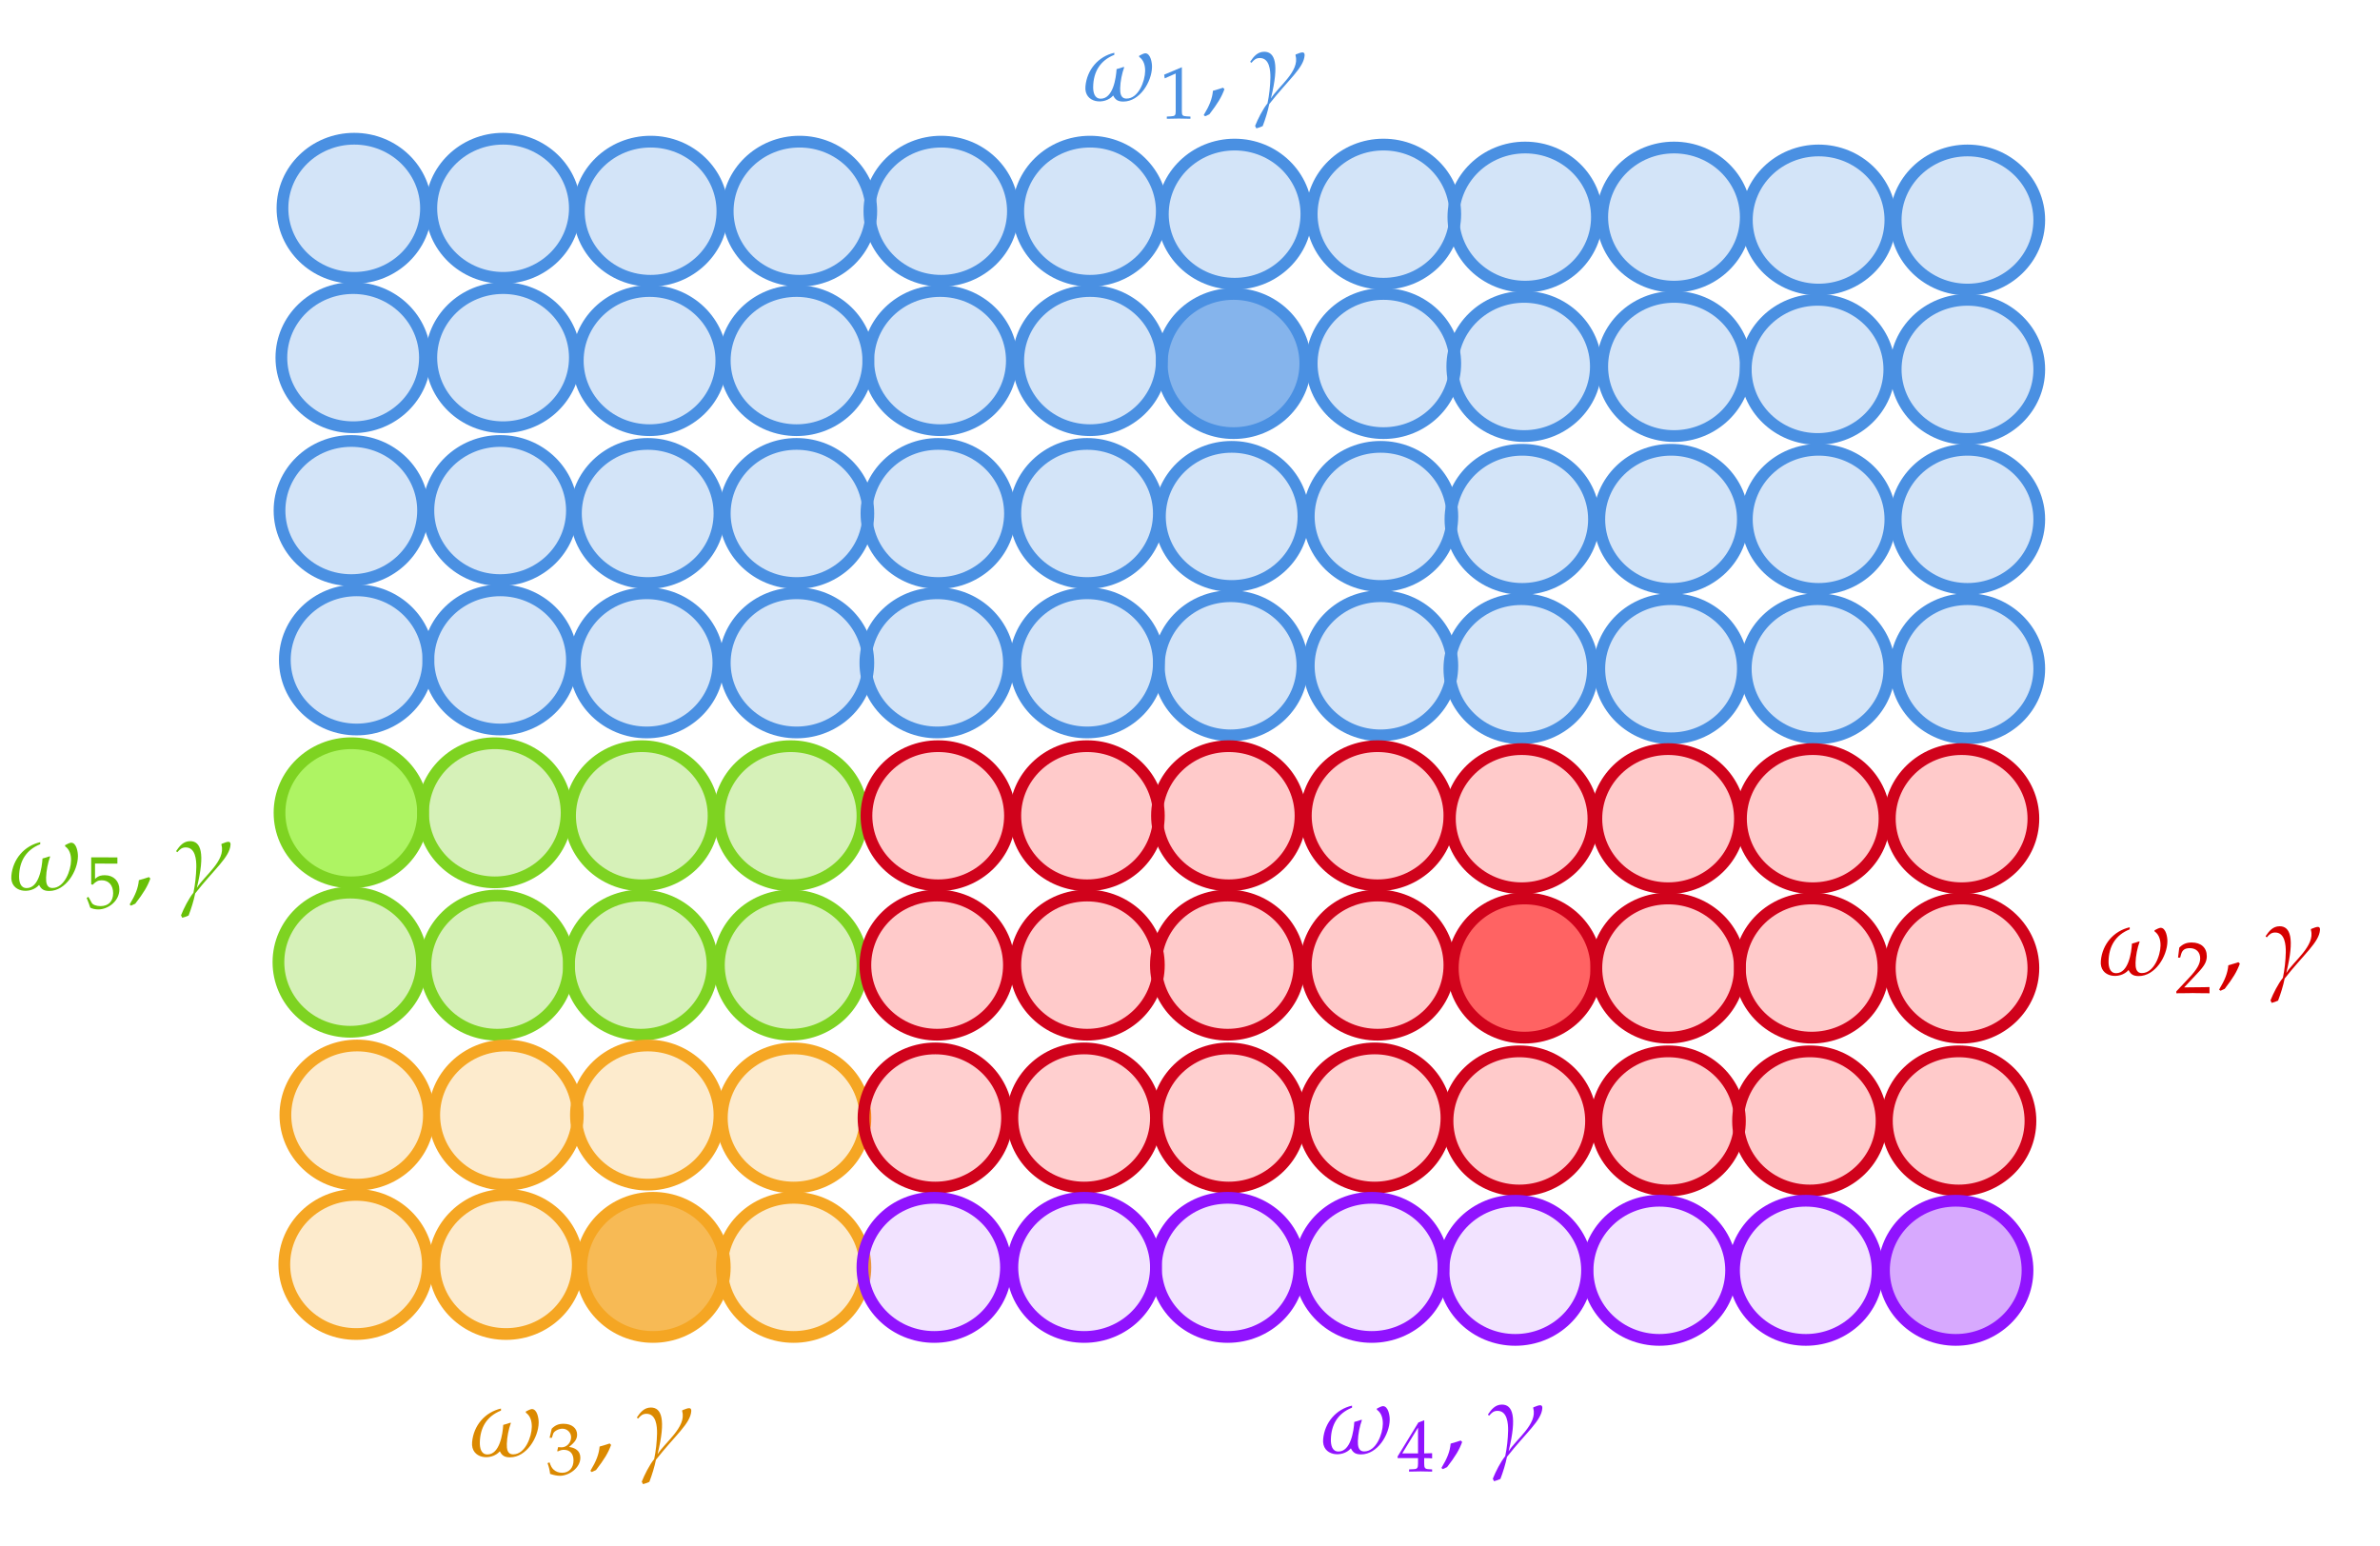 ﻿<svg xmlns="http://www.w3.org/2000/svg" xmlns:xlink="http://www.w3.org/1999/xlink" x="0" y="0" width="811" height="526.938" style="
        width:811px;
        height:526.938px;
        background: transparent;
        fill: none;
">
        
        
        <svg xmlns="http://www.w3.org/2000/svg" class="role-diagram-draw-area"><g class="shapes-region" style="stroke: black; fill: none;"><g class="composite-shape"><path class="real" d=" M96.25,70.97 C96.25,57.88 107.2,47.27 120.7,47.27 C134.21,47.27 145.16,57.88 145.16,70.97 C145.16,84.07 134.21,94.68 120.7,94.68 C107.2,94.68 96.25,84.07 96.25,70.97 Z" style="stroke-width: 4; stroke: rgb(74, 144, 226); stroke-opacity: 1; fill: rgb(74, 144, 226); fill-opacity: 0.24;"/></g><g class="composite-shape"><path class="real" d=" M146.97,70.97 C146.97,57.88 157.92,47.27 171.43,47.27 C184.94,47.27 195.89,57.88 195.89,70.97 C195.89,84.07 184.94,94.68 171.43,94.68 C157.92,94.68 146.97,84.07 146.97,70.97 Z" style="stroke-width: 4; stroke: rgb(74, 144, 226); stroke-opacity: 1; fill: rgb(74, 144, 226); fill-opacity: 0.24;"/></g><g class="composite-shape"><path class="real" d=" M95.88,121.88 C95.88,108.79 106.83,98.17 120.34,98.17 C133.85,98.17 144.8,108.79 144.8,121.88 C144.8,134.98 133.85,145.59 120.34,145.59 C106.83,145.59 95.88,134.98 95.88,121.88 Z" style="stroke-width: 4; stroke: rgb(74, 144, 226); stroke-opacity: 1; fill: rgb(74, 144, 226); fill-opacity: 0.24;"/></g><g class="composite-shape"><path class="real" d=" M146.97,121.88 C146.97,108.79 157.92,98.17 171.43,98.17 C184.94,98.17 195.89,108.79 195.89,121.88 C195.89,134.98 184.94,145.59 171.43,145.59 C157.92,145.59 146.97,134.98 146.97,121.88 Z" style="stroke-width: 4; stroke: rgb(74, 144, 226); stroke-opacity: 1; fill: rgb(74, 144, 226); fill-opacity: 0.24;"/></g><g class="composite-shape"><path class="real" d=" M197.25,71.97 C197.25,58.88 208.2,48.27 221.7,48.27 C235.21,48.27 246.16,58.88 246.16,71.97 C246.16,85.07 235.21,95.68 221.7,95.68 C208.2,95.68 197.25,85.07 197.25,71.97 Z" style="stroke-width: 4; stroke: rgb(74, 144, 226); stroke-opacity: 1; fill: rgb(74, 144, 226); fill-opacity: 0.24;"/></g><g class="composite-shape"><path class="real" d=" M247.97,71.97 C247.97,58.88 258.92,48.27 272.43,48.27 C285.94,48.27 296.89,58.88 296.89,71.97 C296.89,85.07 285.94,95.68 272.43,95.68 C258.92,95.68 247.97,85.07 247.97,71.97 Z" style="stroke-width: 4; stroke: rgb(74, 144, 226); stroke-opacity: 1; fill: rgb(74, 144, 226); fill-opacity: 0.24;"/></g><g class="composite-shape"><path class="real" d=" M196.88,122.88 C196.88,109.79 207.83,99.17 221.34,99.17 C234.85,99.17 245.8,109.79 245.8,122.88 C245.8,135.98 234.85,146.59 221.34,146.59 C207.83,146.59 196.88,135.98 196.88,122.88 Z" style="stroke-width: 4; stroke: rgb(74, 144, 226); stroke-opacity: 1; fill: rgb(74, 144, 226); fill-opacity: 0.24;"/></g><g class="composite-shape"><path class="real" d=" M246.97,122.88 C246.97,109.79 257.92,99.17 271.43,99.17 C284.93,99.17 295.88,109.79 295.88,122.88 C295.88,135.98 284.93,146.59 271.43,146.59 C257.92,146.59 246.97,135.98 246.97,122.88 Z" style="stroke-width: 4; stroke: rgb(74, 144, 226); stroke-opacity: 1; fill: rgb(74, 144, 226); fill-opacity: 0.24;"/></g><g class="grouped-shape"><g class="composite-shape"><path class="real" d=" M296.25,71.97 C296.25,58.88 307.2,48.27 320.7,48.27 C334.21,48.27 345.16,58.88 345.16,71.97 C345.16,85.07 334.21,95.68 320.7,95.68 C307.2,95.68 296.25,85.07 296.25,71.97 Z" style="stroke-width: 4; stroke: rgb(74, 144, 226); stroke-opacity: 1; fill: rgb(74, 144, 226); fill-opacity: 0.24;"/></g><g class="composite-shape"><path class="real" d=" M346.97,71.97 C346.97,58.88 357.92,48.27 371.43,48.27 C384.94,48.27 395.89,58.88 395.89,71.97 C395.89,85.07 384.94,95.68 371.43,95.68 C357.92,95.68 346.97,85.07 346.97,71.97 Z" style="stroke-width: 4; stroke: rgb(74, 144, 226); stroke-opacity: 1; fill: rgb(74, 144, 226); fill-opacity: 0.24;"/></g><g class="composite-shape"><path class="real" d=" M295.88,122.88 C295.88,109.79 306.83,99.17 320.34,99.17 C333.85,99.17 344.8,109.79 344.8,122.88 C344.8,135.98 333.85,146.59 320.34,146.59 C306.83,146.59 295.88,135.98 295.88,122.88 Z" style="stroke-width: 4; stroke: rgb(74, 144, 226); stroke-opacity: 1; fill: rgb(74, 144, 226); fill-opacity: 0.24;"/></g><g class="composite-shape"><path class="real" d=" M346.97,122.88 C346.97,109.79 357.92,99.17 371.43,99.17 C384.94,99.17 395.89,109.79 395.89,122.88 C395.89,135.98 384.94,146.59 371.43,146.59 C357.92,146.59 346.97,135.98 346.97,122.88 Z" style="stroke-width: 4; stroke: rgb(74, 144, 226); stroke-opacity: 1; fill: rgb(74, 144, 226); fill-opacity: 0.24;"/></g></g><g class="composite-shape"><path class="real" d=" M95.25,173.97 C95.25,160.88 106.2,150.27 119.7,150.27 C133.21,150.27 144.16,160.88 144.16,173.97 C144.16,187.07 133.21,197.68 119.7,197.68 C106.2,197.68 95.25,187.07 95.25,173.97 Z" style="stroke-width: 4; stroke: rgb(74, 144, 226); stroke-opacity: 1; fill: rgb(74, 144, 226); fill-opacity: 0.24;"/></g><g class="composite-shape"><path class="real" d=" M145.97,173.97 C145.97,160.88 156.92,150.27 170.43,150.27 C183.94,150.27 194.89,160.88 194.89,173.97 C194.89,187.07 183.94,197.68 170.43,197.68 C156.92,197.68 145.97,187.07 145.97,173.97 Z" style="stroke-width: 4; stroke: rgb(74, 144, 226); stroke-opacity: 1; fill: rgb(74, 144, 226); fill-opacity: 0.24;"/></g><g class="composite-shape"><path class="real" d=" M97.06,224.88 C97.06,211.79 108.01,201.17 121.51,201.17 C135.02,201.17 145.97,211.79 145.97,224.88 C145.97,237.98 135.02,248.59 121.51,248.59 C108.01,248.59 97.06,237.98 97.06,224.88 Z" style="stroke-width: 4; stroke: rgb(74, 144, 226); stroke-opacity: 1; fill: rgb(74, 144, 226); fill-opacity: 0.24;"/></g><g class="composite-shape"><path class="real" d=" M145.97,224.88 C145.97,211.79 156.92,201.17 170.43,201.17 C183.94,201.17 194.89,211.79 194.89,224.88 C194.89,237.98 183.94,248.59 170.43,248.59 C156.92,248.59 145.97,237.98 145.97,224.88 Z" style="stroke-width: 4; stroke: rgb(74, 144, 226); stroke-opacity: 1; fill: rgb(74, 144, 226); fill-opacity: 0.24;"/></g><g class="grouped-shape"><g class="composite-shape"><path class="real" d=" M196.25,174.97 C196.25,161.88 207.2,151.27 220.7,151.27 C234.21,151.27 245.16,161.88 245.16,174.97 C245.16,188.07 234.21,198.68 220.7,198.68 C207.2,198.68 196.25,188.07 196.25,174.97 Z" style="stroke-width: 4; stroke: rgb(74, 144, 226); stroke-opacity: 1; fill: rgb(74, 144, 226); fill-opacity: 0.24;"/></g><g class="composite-shape"><path class="real" d=" M246.97,174.97 C246.97,161.88 257.92,151.27 271.43,151.27 C284.94,151.27 295.89,161.88 295.89,174.97 C295.89,188.07 284.94,198.68 271.43,198.68 C257.92,198.68 246.97,188.07 246.97,174.97 Z" style="stroke-width: 4; stroke: rgb(74, 144, 226); stroke-opacity: 1; fill: rgb(74, 144, 226); fill-opacity: 0.24;"/></g><g class="composite-shape"><path class="real" d=" M195.88,225.88 C195.88,212.79 206.83,202.17 220.34,202.17 C233.85,202.17 244.8,212.79 244.8,225.88 C244.8,238.98 233.85,249.59 220.34,249.59 C206.83,249.59 195.88,238.98 195.88,225.88 Z" style="stroke-width: 4; stroke: rgb(74, 144, 226); stroke-opacity: 1; fill: rgb(74, 144, 226); fill-opacity: 0.24;"/></g><g class="composite-shape"><path class="real" d=" M246.97,225.88 C246.97,212.79 257.92,202.17 271.43,202.17 C284.94,202.17 295.89,212.79 295.89,225.88 C295.89,238.98 284.94,249.59 271.43,249.59 C257.92,249.59 246.97,238.98 246.97,225.88 Z" style="stroke-width: 4; stroke: rgb(74, 144, 226); stroke-opacity: 1; fill: rgb(74, 144, 226); fill-opacity: 0.24;"/></g></g><g class="grouped-shape"><g class="composite-shape"><path class="real" d=" M295.25,174.97 C295.25,161.88 306.2,151.27 319.7,151.27 C333.21,151.27 344.16,161.88 344.16,174.97 C344.16,188.07 333.21,198.68 319.7,198.68 C306.2,198.68 295.25,188.07 295.25,174.97 Z" style="stroke-width: 4; stroke: rgb(74, 144, 226); stroke-opacity: 1; fill: rgb(74, 144, 226); fill-opacity: 0.24;"/></g><g class="composite-shape"><path class="real" d=" M345.97,174.97 C345.97,161.88 356.92,151.27 370.43,151.27 C383.94,151.27 394.89,161.88 394.89,174.97 C394.89,188.07 383.94,198.68 370.43,198.68 C356.92,198.68 345.97,188.07 345.97,174.97 Z" style="stroke-width: 4; stroke: rgb(74, 144, 226); stroke-opacity: 1; fill: rgb(74, 144, 226); fill-opacity: 0.24;"/></g><g class="composite-shape"><path class="real" d=" M294.88,225.88 C294.88,212.79 305.83,202.17 319.34,202.17 C332.85,202.17 343.8,212.79 343.8,225.88 C343.8,238.98 332.85,249.59 319.34,249.59 C305.83,249.59 294.88,238.98 294.88,225.88 Z" style="stroke-width: 4; stroke: rgb(74, 144, 226); stroke-opacity: 1; fill: rgb(74, 144, 226); fill-opacity: 0.24;"/></g><g class="composite-shape"><path class="real" d=" M345.97,225.88 C345.97,212.79 356.92,202.17 370.43,202.17 C383.94,202.17 394.89,212.79 394.89,225.88 C394.89,238.98 383.94,249.59 370.43,249.59 C356.92,249.59 345.97,238.98 345.97,225.88 Z" style="stroke-width: 4; stroke: rgb(74, 144, 226); stroke-opacity: 1; fill: rgb(74, 144, 226); fill-opacity: 0.24;"/></g></g><g class="composite-shape"><path class="real" d=" M95.25,276.97 C95.25,263.88 106.2,253.27 119.7,253.27 C133.21,253.27 144.16,263.88 144.16,276.97 C144.16,290.07 133.21,300.68 119.7,300.68 C106.2,300.68 95.25,290.07 95.25,276.97 Z" style="stroke-width: 4; stroke: rgb(126, 211, 33); stroke-opacity: 1; fill: rgb(128, 238, 11); fill-opacity: 0.64;"/></g><g class="composite-shape"><path class="real" d=" M144.16,276.97 C144.16,263.88 155.11,253.27 168.62,253.27 C182.13,253.27 193.08,263.88 193.08,276.97 C193.08,290.07 182.13,300.68 168.62,300.68 C155.11,300.68 144.16,290.07 144.16,276.97 Z" style="stroke-width: 4; stroke: rgb(126, 211, 33); stroke-opacity: 1; fill: rgb(126, 211, 33); fill-opacity: 0.32;"/></g><g class="composite-shape"><path class="real" d=" M94.88,327.88 C94.88,314.79 105.83,304.17 119.34,304.17 C132.85,304.17 143.8,314.79 143.8,327.88 C143.8,340.98 132.85,351.59 119.34,351.59 C105.83,351.59 94.88,340.98 94.88,327.88 Z" style="stroke-width: 4; stroke: rgb(126, 211, 33); stroke-opacity: 1; fill: rgb(126, 211, 33); fill-opacity: 0.32;"/></g><g class="composite-shape"><path class="real" d=" M144.97,328.88 C144.97,315.79 155.92,305.17 169.43,305.17 C182.93,305.17 193.88,315.79 193.88,328.88 C193.88,341.98 182.93,352.59 169.43,352.59 C155.92,352.59 144.97,341.98 144.97,328.88 Z" style="stroke-width: 4; stroke: rgb(126, 211, 33); stroke-opacity: 1; fill: rgb(126, 211, 33); fill-opacity: 0.32;"/></g><g class="grouped-shape"><g class="composite-shape"><path class="real" d=" M194.25,277.97 C194.25,264.88 205.2,254.27 218.7,254.27 C232.21,254.27 243.16,264.88 243.16,277.97 C243.16,291.07 232.21,301.68 218.7,301.68 C205.2,301.68 194.25,291.07 194.25,277.97 Z" style="stroke-width: 4; stroke: rgb(126, 211, 33); stroke-opacity: 1; fill: rgb(126, 211, 33); fill-opacity: 0.32;"/></g><g class="composite-shape"><path class="real" d=" M244.97,277.97 C244.97,264.88 255.92,254.27 269.43,254.27 C282.94,254.27 293.89,264.88 293.89,277.97 C293.89,291.07 282.94,301.68 269.43,301.68 C255.92,301.68 244.97,291.07 244.97,277.97 Z" style="stroke-width: 4; stroke: rgb(126, 211, 33); stroke-opacity: 1; fill: rgb(126, 211, 33); fill-opacity: 0.32;"/></g><g class="composite-shape"><path class="real" d=" M193.88,328.88 C193.88,315.79 204.83,305.17 218.34,305.17 C231.85,305.17 242.8,315.79 242.8,328.88 C242.8,341.98 231.85,352.59 218.34,352.59 C204.83,352.59 193.88,341.98 193.88,328.88 Z" style="stroke-width: 4; stroke: rgb(126, 211, 33); stroke-opacity: 1; fill: rgb(126, 211, 33); fill-opacity: 0.32;"/></g><g class="composite-shape"><path class="real" d=" M244.97,328.88 C244.97,315.79 255.92,305.17 269.43,305.17 C282.94,305.17 293.89,315.79 293.89,328.88 C293.89,341.98 282.94,352.59 269.43,352.59 C255.92,352.59 244.97,341.98 244.97,328.88 Z" style="stroke-width: 4; stroke: rgb(126, 211, 33); stroke-opacity: 1; fill: rgb(126, 211, 33); fill-opacity: 0.32;"/></g></g><g class="grouped-shape"><g class="composite-shape"><path class="real" d=" M295.25,277.97 C295.25,264.88 306.2,254.27 319.7,254.27 C333.21,254.27 344.16,264.88 344.16,277.97 C344.16,291.07 333.21,301.68 319.7,301.68 C306.2,301.68 295.25,291.07 295.25,277.97 Z" style="stroke-width: 4; stroke: rgb(208, 2, 27); stroke-opacity: 1; fill: rgb(255, 0, 0); fill-opacity: 0.21;"/></g><g class="composite-shape"><path class="real" d=" M345.97,277.97 C345.97,264.88 356.92,254.27 370.43,254.27 C383.94,254.27 394.89,264.88 394.89,277.97 C394.89,291.07 383.94,301.68 370.43,301.68 C356.92,301.68 345.97,291.07 345.97,277.97 Z" style="stroke-width: 4; stroke: rgb(208, 2, 27); stroke-opacity: 1; fill: rgb(255, 0, 0); fill-opacity: 0.21;"/></g><g class="composite-shape"><path class="real" d=" M294.88,328.88 C294.88,315.79 305.83,305.17 319.34,305.17 C332.85,305.17 343.8,315.79 343.8,328.88 C343.8,341.98 332.85,352.59 319.34,352.59 C305.83,352.59 294.88,341.98 294.88,328.88 Z" style="stroke-width: 4; stroke: rgb(208, 2, 27); stroke-opacity: 1; fill: rgb(255, 0, 0); fill-opacity: 0.21;"/></g><g class="composite-shape"><path class="real" d=" M345.97,328.88 C345.97,315.79 356.92,305.17 370.43,305.17 C383.94,305.17 394.89,315.79 394.89,328.88 C394.89,341.98 383.94,352.59 370.43,352.59 C356.92,352.59 345.97,341.98 345.97,328.88 Z" style="stroke-width: 4; stroke: rgb(208, 2, 27); stroke-opacity: 1; fill: rgb(255, 0, 0); fill-opacity: 0.21;"/></g></g><g class="grouped-shape"><g class="composite-shape"><path class="real" d=" M97.25,379.97 C97.25,366.88 108.2,356.27 121.7,356.27 C135.21,356.27 146.16,366.88 146.16,379.97 C146.16,393.07 135.21,403.68 121.7,403.68 C108.2,403.68 97.25,393.07 97.25,379.97 Z" style="stroke-width: 4; stroke: rgb(245, 166, 35); stroke-opacity: 1; fill: rgb(245, 166, 35); fill-opacity: 0.23;"/></g><g class="composite-shape"><path class="real" d=" M147.97,379.97 C147.97,366.88 158.92,356.27 172.43,356.27 C185.94,356.27 196.89,366.88 196.89,379.97 C196.89,393.07 185.94,403.68 172.43,403.68 C158.92,403.68 147.97,393.07 147.97,379.97 Z" style="stroke-width: 4; stroke: rgb(245, 166, 35); stroke-opacity: 1; fill: rgb(245, 166, 35); fill-opacity: 0.23;"/></g><g class="composite-shape"><path class="real" d=" M96.88,430.88 C96.88,417.79 107.83,407.17 121.34,407.17 C134.85,407.17 145.8,417.79 145.8,430.88 C145.8,443.98 134.85,454.59 121.34,454.59 C107.83,454.59 96.88,443.98 96.88,430.88 Z" style="stroke-width: 4; stroke: rgb(245, 166, 35); stroke-opacity: 1; fill: rgb(245, 166, 35); fill-opacity: 0.23;"/></g><g class="composite-shape"><path class="real" d=" M147.97,430.88 C147.97,417.79 158.92,407.17 172.43,407.17 C185.94,407.17 196.89,417.79 196.89,430.88 C196.89,443.98 185.94,454.59 172.43,454.59 C158.92,454.59 147.97,443.98 147.97,430.88 Z" style="stroke-width: 4; stroke: rgb(245, 166, 35); stroke-opacity: 1; fill: rgb(245, 166, 35); fill-opacity: 0.23;"/></g></g><g class="composite-shape"><path class="real" d=" M196.25,379.97 C196.25,366.88 207.2,356.27 220.7,356.27 C234.21,356.27 245.16,366.88 245.16,379.97 C245.16,393.07 234.21,403.68 220.7,403.68 C207.2,403.68 196.25,393.07 196.25,379.97 Z" style="stroke-width: 4; stroke: rgb(245, 166, 35); stroke-opacity: 1; fill: rgb(245, 166, 35); fill-opacity: 0.23;"/></g><g class="composite-shape"><path class="real" d=" M245.97,380.97 C245.97,367.88 256.92,357.27 270.43,357.27 C283.94,357.27 294.89,367.88 294.89,380.97 C294.89,394.07 283.94,404.68 270.43,404.68 C256.92,404.68 245.97,394.07 245.97,380.97 Z" style="stroke-width: 4; stroke: rgb(245, 166, 35); stroke-opacity: 1; fill: rgb(245, 166, 35); fill-opacity: 0.23;"/></g><g class="composite-shape"><path class="real" d=" M245.97,431.88 C245.97,418.79 256.92,408.17 270.43,408.17 C283.94,408.17 294.89,418.79 294.89,431.88 C294.89,444.98 283.94,455.59 270.43,455.59 C256.92,455.59 245.97,444.98 245.97,431.88 Z" style="stroke-width: 4; stroke: rgb(245, 166, 35); stroke-opacity: 1; fill: rgb(245, 166, 35); fill-opacity: 0.23;"/></g><g class="composite-shape"><path class="real" d=" M294.25,380.97 C294.25,367.88 305.2,357.27 318.7,357.27 C332.21,357.27 343.16,367.88 343.16,380.97 C343.16,394.07 332.21,404.68 318.7,404.68 C305.2,404.68 294.25,394.07 294.25,380.97 Z" style="stroke-width: 4; stroke: rgb(208, 2, 27); stroke-opacity: 1; fill: rgb(255, 0, 0); fill-opacity: 0.19;"/></g><g class="composite-shape"><path class="real" d=" M344.97,380.97 C344.97,367.88 355.92,357.27 369.43,357.27 C382.94,357.27 393.89,367.88 393.89,380.97 C393.89,394.07 382.94,404.68 369.43,404.68 C355.92,404.68 344.97,394.07 344.97,380.97 Z" style="stroke-width: 4; stroke: rgb(208, 2, 27); stroke-opacity: 1; fill: rgb(255, 0, 0); fill-opacity: 0.19;"/></g><g class="composite-shape"><path class="real" d=" M293.88,431.88 C293.88,418.79 304.83,408.17 318.34,408.17 C331.85,408.17 342.8,418.79 342.8,431.88 C342.8,444.98 331.85,455.59 318.34,455.59 C304.83,455.59 293.88,444.98 293.88,431.88 Z" style="stroke-width: 4; stroke: rgb(144, 19, 254); stroke-opacity: 1; fill: rgb(144, 19, 254); fill-opacity: 0.12;"/></g><g class="composite-shape"><path class="real" d=" M344.97,431.88 C344.97,418.79 355.92,408.17 369.43,408.17 C382.94,408.17 393.89,418.79 393.89,431.88 C393.89,444.98 382.94,455.59 369.43,455.59 C355.92,455.59 344.97,444.98 344.97,431.88 Z" style="stroke-width: 4; stroke: rgb(144, 19, 254); stroke-opacity: 1; fill: rgb(144, 19, 254); fill-opacity: 0.12;"/></g><g class="composite-shape"><path class="real" d=" M396.25,72.97 C396.25,59.88 407.2,49.27 420.7,49.27 C434.21,49.27 445.16,59.88 445.16,72.97 C445.16,86.07 434.21,96.68 420.7,96.68 C407.2,96.68 396.25,86.07 396.25,72.97 Z" style="stroke-width: 4; stroke: rgb(74, 144, 226); stroke-opacity: 1; fill: rgb(74, 144, 226); fill-opacity: 0.24;"/></g><g class="composite-shape"><path class="real" d=" M446.97,72.97 C446.97,59.88 457.92,49.27 471.43,49.27 C484.94,49.27 495.89,59.88 495.89,72.97 C495.89,86.07 484.94,96.68 471.43,96.68 C457.92,96.68 446.97,86.07 446.97,72.97 Z" style="stroke-width: 4; stroke: rgb(74, 144, 226); stroke-opacity: 1; fill: rgb(74, 144, 226); fill-opacity: 0.24;"/></g><g class="composite-shape"><path class="real" d=" M395.88,123.88 C395.88,110.79 406.83,100.17 420.34,100.17 C433.85,100.17 444.8,110.79 444.8,123.88 C444.8,136.98 433.85,147.59 420.34,147.59 C406.83,147.59 395.88,136.98 395.88,123.88 Z" style="stroke-width: 4; stroke: rgb(74, 144, 226); stroke-opacity: 1; fill: rgb(74, 144, 226); fill-opacity: 0.67;"/></g><g class="composite-shape"><path class="real" d=" M446.97,123.88 C446.97,110.79 457.92,100.17 471.43,100.17 C484.94,100.17 495.89,110.79 495.89,123.88 C495.89,136.98 484.94,147.59 471.43,147.59 C457.92,147.59 446.97,136.98 446.97,123.88 Z" style="stroke-width: 4; stroke: rgb(74, 144, 226); stroke-opacity: 1; fill: rgb(74, 144, 226); fill-opacity: 0.24;"/></g><g class="grouped-shape"><g class="composite-shape"><path class="real" d=" M495.25,73.97 C495.25,60.88 506.2,50.27 519.7,50.27 C533.21,50.27 544.16,60.88 544.16,73.97 C544.16,87.07 533.21,97.68 519.7,97.68 C506.2,97.68 495.25,87.07 495.25,73.97 Z" style="stroke-width: 4; stroke: rgb(74, 144, 226); stroke-opacity: 1; fill: rgb(74, 144, 226); fill-opacity: 0.24;"/></g><g class="composite-shape"><path class="real" d=" M545.97,73.97 C545.97,60.88 556.92,50.27 570.43,50.27 C583.94,50.27 594.89,60.88 594.89,73.97 C594.89,87.07 583.94,97.68 570.43,97.68 C556.92,97.68 545.97,87.07 545.97,73.97 Z" style="stroke-width: 4; stroke: rgb(74, 144, 226); stroke-opacity: 1; fill: rgb(74, 144, 226); fill-opacity: 0.24;"/></g><g class="composite-shape"><path class="real" d=" M494.88,124.88 C494.88,111.79 505.83,101.17 519.34,101.17 C532.85,101.17 543.8,111.79 543.8,124.88 C543.8,137.98 532.85,148.59 519.34,148.59 C505.83,148.59 494.88,137.98 494.88,124.88 Z" style="stroke-width: 4; stroke: rgb(74, 144, 226); stroke-opacity: 1; fill: rgb(74, 144, 226); fill-opacity: 0.24;"/></g><g class="composite-shape"><path class="real" d=" M545.97,124.88 C545.97,111.79 556.92,101.17 570.43,101.17 C583.94,101.17 594.89,111.79 594.89,124.88 C594.89,137.98 583.94,148.59 570.43,148.59 C556.92,148.59 545.97,137.98 545.97,124.88 Z" style="stroke-width: 4; stroke: rgb(74, 144, 226); stroke-opacity: 1; fill: rgb(74, 144, 226); fill-opacity: 0.24;"/></g></g><g class="grouped-shape"><g class="composite-shape"><path class="real" d=" M595.25,74.97 C595.25,61.88 606.2,51.27 619.7,51.27 C633.21,51.27 644.16,61.88 644.16,74.97 C644.16,88.07 633.21,98.68 619.7,98.68 C606.2,98.68 595.25,88.07 595.25,74.97 Z" style="stroke-width: 4; stroke: rgb(74, 144, 226); stroke-opacity: 1; fill: rgb(74, 144, 226); fill-opacity: 0.24;"/></g><g class="composite-shape"><path class="real" d=" M645.97,74.97 C645.97,61.88 656.92,51.27 670.43,51.27 C683.94,51.27 694.89,61.88 694.89,74.97 C694.89,88.07 683.94,98.68 670.43,98.68 C656.92,98.68 645.97,88.07 645.97,74.97 Z" style="stroke-width: 4; stroke: rgb(74, 144, 226); stroke-opacity: 1; fill: rgb(74, 144, 226); fill-opacity: 0.24;"/></g><g class="composite-shape"><path class="real" d=" M594.88,125.88 C594.88,112.79 605.83,102.17 619.34,102.17 C632.85,102.17 643.8,112.79 643.8,125.88 C643.8,138.98 632.85,149.59 619.34,149.59 C605.83,149.59 594.88,138.98 594.88,125.88 Z" style="stroke-width: 4; stroke: rgb(74, 144, 226); stroke-opacity: 1; fill: rgb(74, 144, 226); fill-opacity: 0.24;"/></g><g class="composite-shape"><path class="real" d=" M645.97,125.88 C645.97,112.79 656.92,102.17 670.43,102.17 C683.94,102.17 694.89,112.79 694.89,125.88 C694.89,138.98 683.94,149.59 670.43,149.59 C656.92,149.59 645.97,138.98 645.97,125.88 Z" style="stroke-width: 4; stroke: rgb(74, 144, 226); stroke-opacity: 1; fill: rgb(74, 144, 226); fill-opacity: 0.24;"/></g></g><g class="grouped-shape"><g class="composite-shape"><path class="real" d=" M395.25,175.97 C395.25,162.88 406.2,152.27 419.7,152.27 C433.21,152.27 444.16,162.88 444.16,175.97 C444.16,189.07 433.21,199.68 419.7,199.68 C406.2,199.68 395.25,189.07 395.25,175.97 Z" style="stroke-width: 4; stroke: rgb(74, 144, 226); stroke-opacity: 1; fill: rgb(74, 144, 226); fill-opacity: 0.24;"/></g><g class="composite-shape"><path class="real" d=" M445.97,175.97 C445.97,162.88 456.92,152.27 470.43,152.27 C483.94,152.27 494.89,162.88 494.89,175.97 C494.89,189.07 483.94,199.68 470.43,199.68 C456.92,199.68 445.97,189.07 445.97,175.97 Z" style="stroke-width: 4; stroke: rgb(74, 144, 226); stroke-opacity: 1; fill: rgb(74, 144, 226); fill-opacity: 0.24;"/></g><g class="composite-shape"><path class="real" d=" M394.88,226.88 C394.88,213.79 405.83,203.17 419.34,203.17 C432.85,203.17 443.8,213.79 443.8,226.88 C443.8,239.98 432.85,250.59 419.34,250.59 C405.83,250.59 394.88,239.98 394.88,226.88 Z" style="stroke-width: 4; stroke: rgb(74, 144, 226); stroke-opacity: 1; fill: rgb(74, 144, 226); fill-opacity: 0.24;"/></g><g class="composite-shape"><path class="real" d=" M445.97,226.88 C445.97,213.79 456.92,203.17 470.43,203.17 C483.94,203.17 494.89,213.79 494.89,226.88 C494.89,239.98 483.94,250.59 470.43,250.59 C456.92,250.59 445.97,239.98 445.97,226.88 Z" style="stroke-width: 4; stroke: rgb(74, 144, 226); stroke-opacity: 1; fill: rgb(74, 144, 226); fill-opacity: 0.24;"/></g></g><g class="grouped-shape"><g class="composite-shape"><path class="real" d=" M494.25,176.97 C494.25,163.88 505.2,153.27 518.7,153.27 C532.21,153.27 543.16,163.88 543.16,176.97 C543.16,190.07 532.21,200.68 518.7,200.68 C505.2,200.68 494.25,190.07 494.25,176.97 Z" style="stroke-width: 4; stroke: rgb(74, 144, 226); stroke-opacity: 1; fill: rgb(74, 144, 226); fill-opacity: 0.24;"/></g><g class="composite-shape"><path class="real" d=" M544.97,176.97 C544.97,163.88 555.92,153.27 569.43,153.27 C582.94,153.27 593.89,163.88 593.89,176.97 C593.89,190.07 582.94,200.68 569.43,200.68 C555.92,200.68 544.97,190.07 544.97,176.97 Z" style="stroke-width: 4; stroke: rgb(74, 144, 226); stroke-opacity: 1; fill: rgb(74, 144, 226); fill-opacity: 0.24;"/></g><g class="composite-shape"><path class="real" d=" M493.88,227.88 C493.88,214.79 504.83,204.17 518.34,204.17 C531.85,204.17 542.8,214.79 542.8,227.88 C542.8,240.98 531.85,251.59 518.34,251.59 C504.83,251.59 493.88,240.98 493.88,227.88 Z" style="stroke-width: 4; stroke: rgb(74, 144, 226); stroke-opacity: 1; fill: rgb(74, 144, 226); fill-opacity: 0.24;"/></g><g class="composite-shape"><path class="real" d=" M544.97,227.88 C544.97,214.79 555.92,204.17 569.43,204.17 C582.94,204.17 593.89,214.79 593.89,227.88 C593.89,240.98 582.94,251.59 569.43,251.59 C555.92,251.59 544.97,240.98 544.97,227.88 Z" style="stroke-width: 4; stroke: rgb(74, 144, 226); stroke-opacity: 1; fill: rgb(74, 144, 226); fill-opacity: 0.24;"/></g></g><g class="grouped-shape"><g class="composite-shape"><path class="real" d=" M595.25,176.97 C595.25,163.88 606.2,153.27 619.7,153.27 C633.21,153.27 644.16,163.88 644.16,176.97 C644.16,190.07 633.21,200.68 619.7,200.68 C606.2,200.68 595.25,190.07 595.25,176.97 Z" style="stroke-width: 4; stroke: rgb(74, 144, 226); stroke-opacity: 1; fill: rgb(74, 144, 226); fill-opacity: 0.24;"/></g><g class="composite-shape"><path class="real" d=" M645.97,176.97 C645.97,163.88 656.92,153.27 670.43,153.27 C683.94,153.27 694.89,163.88 694.89,176.97 C694.89,190.07 683.94,200.68 670.43,200.68 C656.92,200.68 645.97,190.07 645.97,176.97 Z" style="stroke-width: 4; stroke: rgb(74, 144, 226); stroke-opacity: 1; fill: rgb(74, 144, 226); fill-opacity: 0.24;"/></g><g class="composite-shape"><path class="real" d=" M594.88,227.88 C594.88,214.79 605.83,204.17 619.34,204.17 C632.85,204.17 643.8,214.79 643.8,227.88 C643.8,240.98 632.85,251.59 619.34,251.59 C605.83,251.59 594.88,240.98 594.88,227.88 Z" style="stroke-width: 4; stroke: rgb(74, 144, 226); stroke-opacity: 1; fill: rgb(74, 144, 226); fill-opacity: 0.24;"/></g><g class="composite-shape"><path class="real" d=" M645.97,227.88 C645.97,214.79 656.92,204.17 670.43,204.17 C683.94,204.17 694.89,214.79 694.89,227.88 C694.89,240.98 683.94,251.59 670.43,251.59 C656.92,251.59 645.97,240.98 645.97,227.88 Z" style="stroke-width: 4; stroke: rgb(74, 144, 226); stroke-opacity: 1; fill: rgb(74, 144, 226); fill-opacity: 0.24;"/></g></g><g class="grouped-shape"><g class="composite-shape"><path class="real" d=" M394.25,277.97 C394.25,264.88 405.2,254.27 418.7,254.27 C432.21,254.27 443.16,264.88 443.16,277.97 C443.16,291.07 432.21,301.68 418.7,301.68 C405.2,301.68 394.25,291.07 394.25,277.97 Z" style="stroke-width: 4; stroke: rgb(208, 2, 27); stroke-opacity: 1; fill: rgb(255, 0, 0); fill-opacity: 0.21;"/></g><g class="composite-shape"><path class="real" d=" M444.97,277.97 C444.97,264.88 455.92,254.27 469.43,254.27 C482.94,254.27 493.89,264.88 493.89,277.97 C493.89,291.07 482.94,301.68 469.43,301.68 C455.92,301.68 444.97,291.07 444.97,277.97 Z" style="stroke-width: 4; stroke: rgb(208, 2, 27); stroke-opacity: 1; fill: rgb(255, 0, 0); fill-opacity: 0.21;"/></g><g class="composite-shape"><path class="real" d=" M393.88,328.88 C393.88,315.79 404.83,305.17 418.34,305.17 C431.85,305.17 442.8,315.79 442.8,328.88 C442.8,341.98 431.85,352.59 418.34,352.59 C404.83,352.59 393.88,341.98 393.88,328.88 Z" style="stroke-width: 4; stroke: rgb(208, 2, 27); stroke-opacity: 1; fill: rgb(255, 0, 0); fill-opacity: 0.21;"/></g><g class="composite-shape"><path class="real" d=" M444.97,328.88 C444.97,315.79 455.92,305.17 469.43,305.17 C482.94,305.17 493.89,315.79 493.89,328.88 C493.89,341.98 482.94,352.59 469.43,352.59 C455.92,352.59 444.97,341.98 444.97,328.88 Z" style="stroke-width: 4; stroke: rgb(208, 2, 27); stroke-opacity: 1; fill: rgb(255, 0, 0); fill-opacity: 0.21;"/></g></g><g class="composite-shape"><path class="real" d=" M494.06,278.97 C494.06,265.88 505.01,255.27 518.51,255.27 C532.02,255.27 542.97,265.88 542.97,278.97 C542.97,292.07 532.02,302.68 518.51,302.68 C505.01,302.68 494.06,292.07 494.06,278.97 Z" style="stroke-width: 4; stroke: rgb(208, 2, 27); stroke-opacity: 1; fill: rgb(255, 0, 0); fill-opacity: 0.21;"/></g><g class="composite-shape"><path class="real" d=" M543.97,278.97 C543.97,265.88 554.92,255.27 568.43,255.27 C581.94,255.27 592.89,265.88 592.89,278.97 C592.89,292.07 581.94,302.68 568.43,302.68 C554.92,302.68 543.97,292.07 543.97,278.97 Z" style="stroke-width: 4; stroke: rgb(208, 2, 27); stroke-opacity: 1; fill: rgb(255, 0, 0); fill-opacity: 0.21;"/></g><g class="composite-shape"><path class="real" d=" M495.05,329.88 C495.05,316.79 506,306.17 519.51,306.17 C533.02,306.17 543.97,316.79 543.97,329.88 C543.97,342.98 533.02,353.59 519.51,353.59 C506,353.59 495.05,342.98 495.05,329.88 Z" style="stroke-width: 4; stroke: rgb(208, 2, 27); stroke-opacity: 1; fill: rgb(255, 0, 0); fill-opacity: 0.61;"/></g><g class="composite-shape"><path class="real" d=" M543.97,329.88 C543.97,316.79 554.92,306.17 568.43,306.17 C581.93,306.17 592.88,316.79 592.88,329.88 C592.88,342.98 581.93,353.59 568.43,353.59 C554.92,353.59 543.97,342.98 543.97,329.88 Z" style="stroke-width: 4; stroke: rgb(208, 2, 27); stroke-opacity: 1; fill: rgb(255, 0, 0); fill-opacity: 0.21;"/></g><g class="grouped-shape"><g class="composite-shape"><path class="real" d=" M593.25,278.97 C593.25,265.88 604.2,255.27 617.7,255.27 C631.21,255.27 642.16,265.88 642.16,278.97 C642.16,292.07 631.21,302.68 617.7,302.68 C604.2,302.68 593.25,292.07 593.25,278.97 Z" style="stroke-width: 4; stroke: rgb(208, 2, 27); stroke-opacity: 1; fill: rgb(255, 0, 0); fill-opacity: 0.21;"/></g><g class="composite-shape"><path class="real" d=" M643.97,278.97 C643.97,265.88 654.92,255.27 668.43,255.27 C681.94,255.27 692.89,265.88 692.89,278.97 C692.89,292.07 681.94,302.68 668.43,302.68 C654.92,302.68 643.97,292.07 643.97,278.97 Z" style="stroke-width: 4; stroke: rgb(208, 2, 27); stroke-opacity: 1; fill: rgb(255, 0, 0); fill-opacity: 0.21;"/></g><g class="composite-shape"><path class="real" d=" M592.88,329.88 C592.88,316.79 603.83,306.17 617.34,306.17 C630.85,306.17 641.8,316.79 641.8,329.88 C641.8,342.98 630.85,353.59 617.34,353.59 C603.83,353.59 592.88,342.98 592.88,329.88 Z" style="stroke-width: 4; stroke: rgb(208, 2, 27); stroke-opacity: 1; fill: rgb(255, 0, 0); fill-opacity: 0.21;"/></g><g class="composite-shape"><path class="real" d=" M643.97,329.88 C643.97,316.79 654.92,306.17 668.43,306.17 C681.94,306.17 692.89,316.79 692.89,329.88 C692.89,342.98 681.94,353.59 668.43,353.59 C654.92,353.59 643.97,342.98 643.97,329.88 Z" style="stroke-width: 4; stroke: rgb(208, 2, 27); stroke-opacity: 1; fill: rgb(255, 0, 0); fill-opacity: 0.21;"/></g></g><g class="composite-shape"><path class="real" d=" M394.25,380.97 C394.25,367.88 405.2,357.27 418.7,357.27 C432.21,357.27 443.16,367.88 443.16,380.97 C443.16,394.07 432.21,404.68 418.7,404.68 C405.2,404.68 394.25,394.07 394.25,380.97 Z" style="stroke-width: 4; stroke: rgb(208, 2, 27); stroke-opacity: 1; fill: rgb(255, 0, 0); fill-opacity: 0.19;"/></g><g class="composite-shape"><path class="real" d=" M443.97,380.97 C443.97,367.88 454.92,357.27 468.43,357.27 C481.94,357.27 492.89,367.88 492.89,380.97 C492.89,394.07 481.94,404.68 468.43,404.68 C454.92,404.68 443.97,394.07 443.97,380.97 Z" style="stroke-width: 4; stroke: rgb(208, 2, 27); stroke-opacity: 1; fill: rgb(255, 0, 0); fill-opacity: 0.19;"/></g><g class="composite-shape"><path class="real" d=" M393.88,431.88 C393.88,418.79 404.83,408.17 418.34,408.17 C431.85,408.17 442.8,418.79 442.8,431.88 C442.8,444.98 431.85,455.59 418.34,455.59 C404.83,455.59 393.88,444.98 393.88,431.88 Z" style="stroke-width: 4; stroke: rgb(144, 19, 254); stroke-opacity: 1; fill: rgb(144, 19, 254); fill-opacity: 0.12;"/></g><g class="composite-shape"><path class="real" d=" M442.97,431.88 C442.97,418.79 453.92,408.17 467.43,408.17 C480.94,408.17 491.89,418.79 491.89,431.88 C491.89,444.98 480.94,455.59 467.43,455.59 C453.92,455.59 442.97,444.98 442.97,431.88 Z" style="stroke-width: 4; stroke: rgb(144, 19, 254); stroke-opacity: 1; fill: rgb(144, 19, 254); fill-opacity: 0.12;"/></g><g class="composite-shape"><path class="real" d=" M493.25,381.97 C493.25,368.88 504.2,358.27 517.7,358.27 C531.21,358.27 542.16,368.88 542.16,381.97 C542.16,395.07 531.21,405.68 517.7,405.68 C504.2,405.68 493.25,395.07 493.25,381.97 Z" style="stroke-width: 4; stroke: rgb(208, 2, 27); stroke-opacity: 1; fill: rgb(255, 0, 0); fill-opacity: 0.21;"/></g><g class="composite-shape"><path class="real" d=" M543.97,381.97 C543.97,368.88 554.92,358.27 568.43,358.27 C581.94,358.27 592.89,368.88 592.89,381.97 C592.89,395.07 581.94,405.68 568.43,405.68 C554.92,405.68 543.97,395.07 543.97,381.97 Z" style="stroke-width: 4; stroke: rgb(208, 2, 27); stroke-opacity: 1; fill: rgb(255, 0, 0); fill-opacity: 0.21;"/></g><g class="composite-shape"><path class="real" d=" M491.88,432.88 C491.88,419.79 502.83,409.17 516.34,409.17 C529.85,409.17 540.8,419.79 540.8,432.88 C540.8,445.98 529.85,456.59 516.34,456.59 C502.83,456.59 491.88,445.98 491.88,432.88 Z" style="stroke-width: 4; stroke: rgb(144, 19, 254); stroke-opacity: 1; fill: rgb(144, 19, 254); fill-opacity: 0.12;"/></g><g class="composite-shape"><path class="real" d=" M540.97,432.88 C540.97,419.79 551.92,409.17 565.43,409.17 C578.94,409.17 589.89,419.79 589.89,432.88 C589.89,445.98 578.94,456.59 565.43,456.59 C551.92,456.59 540.97,445.98 540.97,432.88 Z" style="stroke-width: 4; stroke: rgb(144, 19, 254); stroke-opacity: 1; fill: rgb(144, 19, 254); fill-opacity: 0.12;"/></g><g class="composite-shape"><path class="real" d=" M592.25,381.97 C592.25,368.88 603.2,358.27 616.7,358.27 C630.21,358.27 641.16,368.88 641.16,381.97 C641.16,395.07 630.21,405.68 616.7,405.68 C603.2,405.68 592.25,395.07 592.25,381.97 Z" style="stroke-width: 4; stroke: rgb(208, 2, 27); stroke-opacity: 1; fill: rgb(255, 0, 0); fill-opacity: 0.21;"/></g><g class="composite-shape"><path class="real" d=" M642.97,381.97 C642.97,368.88 653.92,358.27 667.43,358.27 C680.94,358.27 691.89,368.88 691.89,381.97 C691.89,395.07 680.94,405.68 667.43,405.68 C653.92,405.68 642.97,395.07 642.97,381.97 Z" style="stroke-width: 4; stroke: rgb(208, 2, 27); stroke-opacity: 1; fill: rgb(255, 0, 0); fill-opacity: 0.21;"/></g><g class="composite-shape"><path class="real" d=" M590.88,432.88 C590.88,419.79 601.83,409.17 615.34,409.17 C628.85,409.17 639.8,419.79 639.8,432.88 C639.8,445.98 628.85,456.59 615.34,456.59 C601.83,456.59 590.88,445.98 590.88,432.88 Z" style="stroke-width: 4; stroke: rgb(144, 19, 254); stroke-opacity: 1; fill: rgb(144, 19, 254); fill-opacity: 0.12;"/></g><g class="composite-shape"><path class="real" d=" M641.97,432.88 C641.97,419.79 652.92,409.17 666.43,409.17 C679.94,409.17 690.89,419.79 690.89,432.88 C690.89,445.98 679.94,456.59 666.43,456.59 C652.92,456.59 641.97,445.98 641.97,432.88 Z" style="stroke-width: 4; stroke: rgb(144, 19, 254); stroke-opacity: 1; fill: rgb(144, 19, 254); fill-opacity: 0.36;"/></g><g class="composite-shape"><path class="real" d=" M198.06,431.88 C198.06,418.79 209.01,408.17 222.51,408.17 C236.02,408.17 246.97,418.79 246.97,431.88 C246.97,444.98 236.02,455.59 222.51,455.59 C209.01,455.59 198.06,444.98 198.06,431.88 Z" style="stroke-width: 4; stroke: rgb(245, 166, 35); stroke-opacity: 1; fill: rgb(245, 166, 35); fill-opacity: 0.77;"/></g><g/></g><g/><g/><g/></svg>
        <svg xmlns="http://www.w3.org/2000/svg" xmlns:xlink="http://www.w3.org/1999/xlink" width="809" height="524.938" style="width:809px;height:524.938px;font-family:Asana-Math, Asana;background:transparent;"><g><g><g><g><g><g><g transform="matrix(1,0,0,1,160,496.19)"><path transform="matrix(0.035,0,0,-0.035,0,0)" d="M394 -12C554 -12 671 181 673 325C674 363 660 458 607 458C592 458 562 441 548 434L548 423C593 392 607 338 606 284C605 189 542 17 425 17C366 17 362 73 363 119C365 185 380 261 403 324L393 324C372 317 350 309 328 304C323 217 294 16 174 16C111 16 100 81 100 129C102 278 168 388 306 443L306 463C152 428 40 300 25 137C9 -29 213 -49 295 47C316 3 344 -12 394 -12Z" stroke="rgb(219,137,0)" stroke-opacity="1" stroke-width="0" fill="rgb(219,137,0)" fill-opacity="1"></path></g></g><g><g><g><g><g transform="matrix(1,0,0,1,186.203,502.399)"><path transform="matrix(0.025,0,0,-0.025,0,0)" d="M462 224C462 345 355 366 308 374C388 436 418 482 418 541C418 630 344 689 233 689C165 689 120 670 72 622L43 498L74 498L92 554C103 588 166 622 218 622C283 622 336 569 336 506C336 431 277 368 206 368C198 368 187 369 174 370L159 371L147 318L154 312C192 329 211 334 238 334C321 334 369 281 369 190C369 88 308 21 215 21C169 21 128 36 98 64C74 86 61 109 42 163L15 153C36 92 44 56 50 6C103 -12 147 -20 184 -20C307 -20 462 87 462 224Z" stroke="rgb(219,137,0)" stroke-opacity="1" stroke-width="0" fill="rgb(219,137,0)" fill-opacity="1"></path></g></g></g></g></g><g><g transform="matrix(1,0,0,1,200.609,496.19)"><path transform="matrix(0.035,0,0,-0.035,0,0)" d="M204 123C177 114 159 108 106 93C99 17 74 -48 16 -144L30 -155L71 -136C152 -31 190 32 218 109Z" stroke="rgb(219,137,0)" stroke-opacity="1" stroke-width="0" fill="rgb(219,137,0)" fill-opacity="1"></path></g></g><g><g transform="matrix(1,0,0,1,216.406,496.19)"><path transform="matrix(0.035,0,0,-0.035,0,0)" d="M154 473C89 473 51 426 18 377C18 371 27 368 30 365L30 366C54 394 74 412 111 412C206 412 215 290 214 220C212 136 203 53 186 -29C140 -86 92 -181 65 -249C69 -257 74 -265 77 -273C98 -268 119 -260 139 -251C165 -183 189 -106 203 -36C387 199 540 317 547 438C550 493 485 453 459 446L459 435C502 284 287 130 220 19L220 23C302 358 258 473 154 473Z" stroke="rgb(219,137,0)" stroke-opacity="1" stroke-width="0" fill="rgb(219,137,0)" fill-opacity="1"></path></g></g></g></g></g></g></g><g><g><g><g><g><g><g transform="matrix(1,0,0,1,369,34.19)"><path transform="matrix(0.035,0,0,-0.035,0,0)" d="M394 -12C554 -12 671 181 673 325C674 363 660 458 607 458C592 458 562 441 548 434L548 423C593 392 607 338 606 284C605 189 542 17 425 17C366 17 362 73 363 119C365 185 380 261 403 324L393 324C372 317 350 309 328 304C323 217 294 16 174 16C111 16 100 81 100 129C102 278 168 388 306 443L306 463C152 428 40 300 25 137C9 -29 213 -49 295 47C316 3 344 -12 394 -12Z" stroke="rgb(74,144,226)" stroke-opacity="1" stroke-width="0" fill="rgb(74,144,226)" fill-opacity="1"></path></g></g><g><g><g><g><g transform="matrix(1,0,0,1,395.203,40.399)"><path transform="matrix(0.025,0,0,-0.025,0,0)" d="M418 -3L418 27L366 30C311 33 301 44 301 96L301 700L60 598L67 548L217 614L217 96C217 44 206 33 152 30L96 27L96 -3C250 0 250 0 261 0C292 0 402 -3 418 -3Z" stroke="rgb(74,144,226)" stroke-opacity="1" stroke-width="0" fill="rgb(74,144,226)" fill-opacity="1"></path></g></g></g></g></g><g><g transform="matrix(1,0,0,1,409.609,34.19)"><path transform="matrix(0.035,0,0,-0.035,0,0)" d="M204 123C177 114 159 108 106 93C99 17 74 -48 16 -144L30 -155L71 -136C152 -31 190 32 218 109Z" stroke="rgb(74,144,226)" stroke-opacity="1" stroke-width="0" fill="rgb(74,144,226)" fill-opacity="1"></path></g></g><g><g transform="matrix(1,0,0,1,425.406,34.19)"><path transform="matrix(0.035,0,0,-0.035,0,0)" d="M154 473C89 473 51 426 18 377C18 371 27 368 30 365L30 366C54 394 74 412 111 412C206 412 215 290 214 220C212 136 203 53 186 -29C140 -86 92 -181 65 -249C69 -257 74 -265 77 -273C98 -268 119 -260 139 -251C165 -183 189 -106 203 -36C387 199 540 317 547 438C550 493 485 453 459 446L459 435C502 284 287 130 220 19L220 23C302 358 258 473 154 473Z" stroke="rgb(74,144,226)" stroke-opacity="1" stroke-width="0" fill="rgb(74,144,226)" fill-opacity="1"></path></g></g></g></g></g></g></g><g><g><g><g><g><g><g transform="matrix(1,0,0,1,715,332.19)"><path transform="matrix(0.035,0,0,-0.035,0,0)" d="M394 -12C554 -12 671 181 673 325C674 363 660 458 607 458C592 458 562 441 548 434L548 423C593 392 607 338 606 284C605 189 542 17 425 17C366 17 362 73 363 119C365 185 380 261 403 324L393 324C372 317 350 309 328 304C323 217 294 16 174 16C111 16 100 81 100 129C102 278 168 388 306 443L306 463C152 428 40 300 25 137C9 -29 213 -49 295 47C316 3 344 -12 394 -12Z" stroke="rgb(214,0,0)" stroke-opacity="1" stroke-width="0" fill="rgb(214,0,0)" fill-opacity="1"></path></g></g><g><g><g><g><g transform="matrix(1,0,0,1,741.203,338.399)"><path transform="matrix(0.025,0,0,-0.025,0,0)" d="M16 23L16 -3C203 -3 203 0 239 0C275 0 275 -3 468 -3L468 82C353 77 307 81 122 77L304 270C401 373 431 428 431 503C431 618 353 689 226 689C154 689 105 669 56 619L39 483L68 483L81 529C97 587 133 612 200 612C286 612 341 558 341 473C341 398 299 324 186 204Z" stroke="rgb(214,0,0)" stroke-opacity="1" stroke-width="0" fill="rgb(214,0,0)" fill-opacity="1"></path></g></g></g></g></g><g><g transform="matrix(1,0,0,1,755.609,332.19)"><path transform="matrix(0.035,0,0,-0.035,0,0)" d="M204 123C177 114 159 108 106 93C99 17 74 -48 16 -144L30 -155L71 -136C152 -31 190 32 218 109Z" stroke="rgb(214,0,0)" stroke-opacity="1" stroke-width="0" fill="rgb(214,0,0)" fill-opacity="1"></path></g></g><g><g transform="matrix(1,0,0,1,771.406,332.19)"><path transform="matrix(0.035,0,0,-0.035,0,0)" d="M154 473C89 473 51 426 18 377C18 371 27 368 30 365L30 366C54 394 74 412 111 412C206 412 215 290 214 220C212 136 203 53 186 -29C140 -86 92 -181 65 -249C69 -257 74 -265 77 -273C98 -268 119 -260 139 -251C165 -183 189 -106 203 -36C387 199 540 317 547 438C550 493 485 453 459 446L459 435C502 284 287 130 220 19L220 23C302 358 258 473 154 473Z" stroke="rgb(214,0,0)" stroke-opacity="1" stroke-width="0" fill="rgb(214,0,0)" fill-opacity="1"></path></g></g></g></g></g></g></g><g><g><g><g><g><g><g transform="matrix(1,0,0,1,450,495.19)"><path transform="matrix(0.035,0,0,-0.035,0,0)" d="M394 -12C554 -12 671 181 673 325C674 363 660 458 607 458C592 458 562 441 548 434L548 423C593 392 607 338 606 284C605 189 542 17 425 17C366 17 362 73 363 119C365 185 380 261 403 324L393 324C372 317 350 309 328 304C323 217 294 16 174 16C111 16 100 81 100 129C102 278 168 388 306 443L306 463C152 428 40 300 25 137C9 -29 213 -49 295 47C316 3 344 -12 394 -12Z" stroke="rgb(144,19,254)" stroke-opacity="1" stroke-width="0" fill="rgb(144,19,254)" fill-opacity="1"></path></g></g><g><g><g><g><g transform="matrix(1,0,0,1,476.203,501.399)"><path transform="matrix(0.025,0,0,-0.025,0,0)" d="M280 181L280 106C280 46 269 32 220 30L158 27L158 -3C291 0 291 0 315 0C339 0 339 0 472 -3L472 27L424 30C375 33 364 46 364 106L364 181C423 181 444 180 472 177L472 248L364 245L365 697L285 667L2 204L2 181ZM280 245L65 245L280 597Z" stroke="rgb(144,19,254)" stroke-opacity="1" stroke-width="0" fill="rgb(144,19,254)" fill-opacity="1"></path></g></g></g></g></g><g><g transform="matrix(1,0,0,1,490.609,495.19)"><path transform="matrix(0.035,0,0,-0.035,0,0)" d="M204 123C177 114 159 108 106 93C99 17 74 -48 16 -144L30 -155L71 -136C152 -31 190 32 218 109Z" stroke="rgb(144,19,254)" stroke-opacity="1" stroke-width="0" fill="rgb(144,19,254)" fill-opacity="1"></path></g></g><g><g transform="matrix(1,0,0,1,506.406,495.19)"><path transform="matrix(0.035,0,0,-0.035,0,0)" d="M154 473C89 473 51 426 18 377C18 371 27 368 30 365L30 366C54 394 74 412 111 412C206 412 215 290 214 220C212 136 203 53 186 -29C140 -86 92 -181 65 -249C69 -257 74 -265 77 -273C98 -268 119 -260 139 -251C165 -183 189 -106 203 -36C387 199 540 317 547 438C550 493 485 453 459 446L459 435C502 284 287 130 220 19L220 23C302 358 258 473 154 473Z" stroke="rgb(144,19,254)" stroke-opacity="1" stroke-width="0" fill="rgb(144,19,254)" fill-opacity="1"></path></g></g></g></g></g></g></g><g><g><g><g><g><g><g transform="matrix(1,0,0,1,3,303.19)"><path transform="matrix(0.035,0,0,-0.035,0,0)" d="M394 -12C554 -12 671 181 673 325C674 363 660 458 607 458C592 458 562 441 548 434L548 423C593 392 607 338 606 284C605 189 542 17 425 17C366 17 362 73 363 119C365 185 380 261 403 324L393 324C372 317 350 309 328 304C323 217 294 16 174 16C111 16 100 81 100 129C102 278 168 388 306 443L306 463C152 428 40 300 25 137C9 -29 213 -49 295 47C316 3 344 -12 394 -12Z" stroke="rgb(104,192,8)" stroke-opacity="1" stroke-width="0" fill="rgb(104,192,8)" fill-opacity="1"></path></g></g><g><g><g><g><g transform="matrix(1,0,0,1,29.203,309.399)"><path transform="matrix(0.025,0,0,-0.025,0,0)" d="M459 253C459 366 378 446 264 446C216 446 180 443 127 396L127 605L432 604L432 689L75 690L75 322L95 316C142 363 169 377 218 377C314 377 374 309 374 201C374 90 310 25 201 25C147 25 97 43 83 69L37 151L13 137C36 80 48 48 62 4C90 -11 130 -20 173 -20C301 -20 459 89 459 253Z" stroke="rgb(104,192,8)" stroke-opacity="1" stroke-width="0" fill="rgb(104,192,8)" fill-opacity="1"></path></g></g></g></g></g><g><g transform="matrix(1,0,0,1,43.609,303.19)"><path transform="matrix(0.035,0,0,-0.035,0,0)" d="M204 123C177 114 159 108 106 93C99 17 74 -48 16 -144L30 -155L71 -136C152 -31 190 32 218 109Z" stroke="rgb(104,192,8)" stroke-opacity="1" stroke-width="0" fill="rgb(104,192,8)" fill-opacity="1"></path></g></g><g><g transform="matrix(1,0,0,1,59.406,303.19)"><path transform="matrix(0.035,0,0,-0.035,0,0)" d="M154 473C89 473 51 426 18 377C18 371 27 368 30 365L30 366C54 394 74 412 111 412C206 412 215 290 214 220C212 136 203 53 186 -29C140 -86 92 -181 65 -249C69 -257 74 -265 77 -273C98 -268 119 -260 139 -251C165 -183 189 -106 203 -36C387 199 540 317 547 438C550 493 485 453 459 446L459 435C502 284 287 130 220 19L220 23C302 358 258 473 154 473Z" stroke="rgb(104,192,8)" stroke-opacity="1" stroke-width="0" fill="rgb(104,192,8)" fill-opacity="1"></path></g></g></g></g></g></g></g><g><g><g><g transform="matrix(1,0,0,1,833,107.82)"><path transform="matrix(0.045,0,0,-0.045,0,0)" d="M94 0L184 0L184 315L485 315L485 376L184 376L184 627L216 626L448 626L472 625L527 625L527 691L94 691ZM650 0L725 0L725 445L650 445ZM643 590L733 590L733 679L643 679ZM888 0L966 0L966 240C966 314 991 394 1068 394C1166 394 1166 319 1166 281L1166 0L1244 0L1244 288C1244 358 1235 455 1107 455C1019 455 975 398 961 380L961 450L888 450ZM1360 221C1360 102 1430 -11 1532 -11C1598 -11 1646 19 1680 52L1680 0L1759 0L1759 722L1683 722L1683 401C1648 429 1601 456 1538 456C1439 456 1360 353 1360 221ZM1438 222C1438 353 1525 394 1583 394L1585 394C1596 394 1628 393 1659 364C1677 347 1680 341 1680 325L1680 134C1680 103 1633 51 1573 51C1519 51 1438 90 1438 222Z" stroke="rgb(0,0,0)" stroke-opacity="1" stroke-width="0" fill="rgb(0,0,0)" fill-opacity="1"></path></g></g><g><g><g><g><g transform="matrix(1,0,0,1,930.484,107.796)"><path transform="matrix(0.051,0,0,-0.051,0,0)" d="M477 677C671 677 703 544 673 374C649 233 576 89 413 68L401 0C504 -2 609 -2 711 -6C723 44 736 95 752 145L752 148L733 148L733 145C711 92 708 75 648 75L520 75C664 131 758 253 784 398C822 614 681 704 482 704C281 704 99 621 60 398C34 254 86 131 210 75L81 75C20 75 22 95 18 148L-2 148C-4 97 -7 45 -11 -6C93 -2 197 -3 300 0L312 68C155 89 136 235 161 377C192 552 287 677 477 677Z" stroke="rgb(0,0,0)" stroke-opacity="1" stroke-width="0" fill="rgb(0,0,0)" fill-opacity="1"></path></g></g><g><g><g><g><g transform="matrix(1,0,0,1,973.859,117.76)"><path transform="matrix(0.036,0,0,-0.036,0,0)" d="M543 227C543 337 459 353 377 365C434 385 459 397 490 425C536 464 559 511 559 562C559 644 501 692 401 692C399 692 389 692 374 691L311 690C299 689 263 689 251 689C232 689 201 690 152 691L100 692L97 664L150 662C174 661 185 653 185 635C185 621 181 589 176 559L89 55C85 37 73 30 31 23L26 -3L63 -2C90 0 105 0 117 0C128 0 154 -1 180 -2L217 -3L237 -4C256 -5 269 -6 277 -6C392 -6 543 87 543 227ZM166 41L217 340L302 340C405 340 455 298 455 211C455 108 382 34 282 34C228 34 207 38 166 41ZM352 655C433 655 473 619 473 544C473 439 399 376 275 376L223 376L272 650C288 650 329 655 352 655Z" stroke="rgb(0,0,0)" stroke-opacity="1" stroke-width="0" fill="rgb(0,0,0)" fill-opacity="1"></path></g></g></g></g></g><g><g transform="matrix(1,0,0,1,998.594,107.796)"><path transform="matrix(0.051,0,0,-0.051,0,0)" d="" stroke="rgb(0,0,0)" stroke-opacity="1" stroke-width="0" fill="rgb(0,0,0)" fill-opacity="1"></path></g></g><g><g transform="matrix(1,0,0,1,1026.484,107.796)"><path transform="matrix(0.051,0,0,-0.051,0,0)" d="M615 8L615 61L309 61C207 61 107 153 107 271C107 382 195 480 309 480L615 480L615 533L314 533C167 533 55 411 55 271C55 131 167 8 314 8Z" stroke="rgb(0,0,0)" stroke-opacity="1" stroke-width="0" fill="rgb(0,0,0)" fill-opacity="1"></path></g></g><g><g transform="matrix(1,0,0,1,1075.656,107.796)"><path transform="matrix(0.051,0,0,-0.051,0,0)" d="M726 677C920 677 952 544 922 374C898 233 825 89 662 68L650 0C753 -2 858 -2 960 -6C972 44 985 95 1001 145L1001 148L982 148L982 145C960 92 957 75 897 75L769 75C913 131 1007 253 1033 398C1071 614 930 704 731 704C530 704 348 621 309 398C283 254 335 131 459 75L330 75C269 75 271 95 267 148L247 148C245 97 242 45 238 -6C342 -2 446 -3 549 0L561 68C404 89 385 235 410 377C441 552 536 677 726 677Z" stroke="rgb(0,0,0)" stroke-opacity="1" stroke-width="0" fill="rgb(0,0,0)" fill-opacity="1"></path></g></g><g><g><g><g><g transform="matrix(1,0,0,1,1131.672,116.76)"><path transform="matrix(0.036,0,0,-0.036,0,0)" d="M345 437L329 437L350 549C366 635 394 673 440 673C470 673 497 658 512 634L522 638C527 654 537 685 545 705L550 720C534 727 503 733 480 733C469 733 453 730 445 726C421 715 339 654 316 630C294 608 282 578 271 521L256 442C215 422 195 414 170 405L165 383L246 383L237 327C207 132 170 -54 148 -123C130 -182 100 -213 64 -213C41 -213 30 -206 12 -184L-2 -188C-6 -211 -20 -259 -25 -268C-16 -273 -1 -276 10 -276C51 -276 105 -245 144 -198C215 -114 235 -18 319 383L423 383C427 402 434 425 440 439L436 446C407 439 408 437 345 437ZM584 388L591 368L623 389C660 412 663 414 670 414C680 414 688 404 688 391C688 384 684 361 680 347L614 107C606 76 601 49 601 30C601 6 612 -9 631 -9C657 -9 693 12 791 85L781 103L755 86C726 67 703 56 694 56C687 56 681 66 681 76C681 86 683 95 688 116L765 420C769 437 771 448 771 456C771 473 762 482 746 482C724 482 687 461 612 408ZM778 712C749 712 720 679 720 645C720 620 735 604 759 604C790 604 814 633 814 671C814 695 799 712 778 712ZM851 388L858 368L890 389C927 412 930 414 937 414C948 414 955 404 955 389C955 338 914 145 873 2L880 -9C905 -2 928 4 950 8C969 134 990 199 1036 268C1090 352 1165 414 1210 414C1221 414 1227 405 1227 390C1227 372 1224 351 1216 319L1164 107C1155 70 1151 47 1151 31C1151 6 1162 -9 1181 -9C1207 -9 1243 12 1341 85L1331 103L1305 86C1276 67 1254 56 1244 56C1237 56 1231 65 1231 76C1231 81 1232 92 1233 96L1299 372C1306 401 1310 429 1310 446C1310 469 1299 482 1279 482C1237 482 1168 444 1109 389C1071 354 1043 320 991 247L1029 408C1033 426 1035 438 1035 449C1035 470 1027 482 1012 482C991 482 952 460 879 408ZM1416 388L1423 368L1455 389C1492 412 1495 414 1502 414C1512 414 1520 404 1520 391C1520 384 1516 361 1512 347L1446 107C1438 76 1433 49 1433 30C1433 6 1444 -9 1463 -9C1489 -9 1525 12 1623 85L1613 103L1587 86C1558 67 1535 56 1526 56C1519 56 1513 66 1513 76C1513 86 1515 95 1520 116L1597 420C1601 437 1603 448 1603 456C1603 473 1594 482 1578 482C1556 482 1519 461 1444 408ZM1610 712C1581 712 1552 679 1552 645C1552 620 1567 604 1591 604C1622 604 1646 633 1646 671C1646 695 1631 712 1610 712ZM1784 390L1728 107C1727 99 1715 61 1715 31C1715 6 1726 -9 1745 -9C1780 -9 1815 11 1893 74L1924 99L1914 117L1869 86C1840 66 1820 56 1809 56C1800 56 1795 64 1795 76C1795 102 1809 183 1838 328L1851 390L1958 390L1969 440C1931 436 1897 434 1859 434C1875 528 1886 577 1904 631L1893 646C1873 634 1846 622 1815 610L1790 440C1746 419 1720 408 1702 403L1700 390ZM2319 111L2295 94C2242 56 2194 36 2158 36C2111 36 2082 73 2082 133C2082 158 2085 185 2090 214C2107 218 2216 248 2241 259C2326 296 2365 342 2365 404C2365 451 2331 482 2281 482C2213 496 2103 423 2066 349C2036 299 2006 180 2006 113C2006 35 2050 -11 2122 -11C2179 -11 2235 17 2327 92ZM2104 274C2121 343 2141 386 2170 412C2188 428 2219 440 2243 440C2272 440 2291 420 2291 388C2291 344 2256 297 2204 272C2176 258 2140 247 2095 237Z" stroke="rgb(0,0,0)" stroke-opacity="1" stroke-width="0" fill="rgb(0,0,0)" fill-opacity="1"></path></g></g></g></g></g></g></g></g><g><g transform="matrix(1,0,0,1,1219.297,107.82)"><path transform="matrix(0.045,0,0,-0.045,0,0)" d="M96 0L122 0L96 -125L138 -125L179 0L180 14L180 84L96 84Z" stroke="rgb(0,0,0)" stroke-opacity="1" stroke-width="0" fill="rgb(0,0,0)" fill-opacity="1"></path></g></g><g><g><g><g><g transform="matrix(1,0,0,1,1246.688,107.796)"><path transform="matrix(0.051,0,0,-0.051,0,0)" d="M592 697L480 697L371 401L180 401L71 697L26 697L294 -15L311 -15ZM355 359L275 145L196 359Z" stroke="rgb(0,0,0)" stroke-opacity="1" stroke-width="0" fill="rgb(0,0,0)" fill-opacity="1"></path></g></g><g><g transform="matrix(1,0,0,1,1278.031,107.796)"><path transform="matrix(0.051,0,0,-0.051,0,0)" d="M394 -12C554 -12 671 181 673 325C674 363 660 458 607 458C592 458 562 441 548 434L548 423C593 392 607 338 606 284C605 189 542 17 425 17C366 17 362 73 363 119C365 185 380 261 403 324L393 324C372 317 350 309 328 304C323 217 294 16 174 16C111 16 100 81 100 129C102 278 168 388 306 443L306 463C152 428 40 300 25 137C9 -29 213 -49 295 47C316 3 344 -12 394 -12Z" stroke="rgb(22,164,137)" stroke-opacity="1" stroke-width="0" fill="rgb(22,164,137)" fill-opacity="1"></path></g></g><g><g transform="matrix(1,0,0,1,1329.594,107.796)"><path transform="matrix(0.051,0,0,-0.051,0,0)" d="M509 8L509 61L309 61C215 61 122 139 109 244L492 244L492 297L109 297C121 397 204 480 309 480L509 480L509 533L314 533C167 533 55 411 55 271C55 131 167 8 314 8Z" stroke="rgb(0,0,0)" stroke-opacity="1" stroke-width="0" fill="rgb(0,0,0)" fill-opacity="1"></path></g></g><g><g transform="matrix(1,0,0,1,1373.438,107.796)"><path transform="matrix(0.051,0,0,-0.051,0,0)" d="M726 677C920 677 952 544 922 374C898 233 825 89 662 68L650 0C753 -2 858 -2 960 -6C972 44 985 95 1001 145L1001 148L982 148L982 145C960 92 957 75 897 75L769 75C913 131 1007 253 1033 398C1071 614 930 704 731 704C530 704 348 621 309 398C283 254 335 131 459 75L330 75C269 75 271 95 267 148L247 148C245 97 242 45 238 -6C342 -2 446 -3 549 0L561 68C404 89 385 235 410 377C441 552 536 677 726 677Z" stroke="rgb(0,0,0)" stroke-opacity="1" stroke-width="0" fill="rgb(0,0,0)" fill-opacity="1"></path></g></g><g><g><g><g><g transform="matrix(1,0,0,1,1429.453,116.76)"><path transform="matrix(0.036,0,0,-0.036,0,0)" d="M345 437L329 437L350 549C366 635 394 673 440 673C470 673 497 658 512 634L522 638C527 654 537 685 545 705L550 720C534 727 503 733 480 733C469 733 453 730 445 726C421 715 339 654 316 630C294 608 282 578 271 521L256 442C215 422 195 414 170 405L165 383L246 383L237 327C207 132 170 -54 148 -123C130 -182 100 -213 64 -213C41 -213 30 -206 12 -184L-2 -188C-6 -211 -20 -259 -25 -268C-16 -273 -1 -276 10 -276C51 -276 105 -245 144 -198C215 -114 235 -18 319 383L423 383C427 402 434 425 440 439L436 446C407 439 408 437 345 437ZM584 388L591 368L623 389C660 412 663 414 670 414C680 414 688 404 688 391C688 384 684 361 680 347L614 107C606 76 601 49 601 30C601 6 612 -9 631 -9C657 -9 693 12 791 85L781 103L755 86C726 67 703 56 694 56C687 56 681 66 681 76C681 86 683 95 688 116L765 420C769 437 771 448 771 456C771 473 762 482 746 482C724 482 687 461 612 408ZM778 712C749 712 720 679 720 645C720 620 735 604 759 604C790 604 814 633 814 671C814 695 799 712 778 712ZM851 388L858 368L890 389C927 412 930 414 937 414C948 414 955 404 955 389C955 338 914 145 873 2L880 -9C905 -2 928 4 950 8C969 134 990 199 1036 268C1090 352 1165 414 1210 414C1221 414 1227 405 1227 390C1227 372 1224 351 1216 319L1164 107C1155 70 1151 47 1151 31C1151 6 1162 -9 1181 -9C1207 -9 1243 12 1341 85L1331 103L1305 86C1276 67 1254 56 1244 56C1237 56 1231 65 1231 76C1231 81 1232 92 1233 96L1299 372C1306 401 1310 429 1310 446C1310 469 1299 482 1279 482C1237 482 1168 444 1109 389C1071 354 1043 320 991 247L1029 408C1033 426 1035 438 1035 449C1035 470 1027 482 1012 482C991 482 952 460 879 408ZM1416 388L1423 368L1455 389C1492 412 1495 414 1502 414C1512 414 1520 404 1520 391C1520 384 1516 361 1512 347L1446 107C1438 76 1433 49 1433 30C1433 6 1444 -9 1463 -9C1489 -9 1525 12 1623 85L1613 103L1587 86C1558 67 1535 56 1526 56C1519 56 1513 66 1513 76C1513 86 1515 95 1520 116L1597 420C1601 437 1603 448 1603 456C1603 473 1594 482 1578 482C1556 482 1519 461 1444 408ZM1610 712C1581 712 1552 679 1552 645C1552 620 1567 604 1591 604C1622 604 1646 633 1646 671C1646 695 1631 712 1610 712ZM1784 390L1728 107C1727 99 1715 61 1715 31C1715 6 1726 -9 1745 -9C1780 -9 1815 11 1893 74L1924 99L1914 117L1869 86C1840 66 1820 56 1809 56C1800 56 1795 64 1795 76C1795 102 1809 183 1838 328L1851 390L1958 390L1969 440C1931 436 1897 434 1859 434C1875 528 1886 577 1904 631L1893 646C1873 634 1846 622 1815 610L1790 440C1746 419 1720 408 1702 403L1700 390ZM2319 111L2295 94C2242 56 2194 36 2158 36C2111 36 2082 73 2082 133C2082 158 2085 185 2090 214C2107 218 2216 248 2241 259C2326 296 2365 342 2365 404C2365 451 2331 482 2281 482C2213 496 2103 423 2066 349C2036 299 2006 180 2006 113C2006 35 2050 -11 2122 -11C2179 -11 2235 17 2327 92ZM2104 274C2121 343 2141 386 2170 412C2188 428 2219 440 2243 440C2272 440 2291 420 2291 388C2291 344 2256 297 2204 272C2176 258 2140 247 2095 237Z" stroke="rgb(0,0,0)" stroke-opacity="1" stroke-width="0" fill="rgb(0,0,0)" fill-opacity="1"></path></g></g></g></g></g><g><g transform="matrix(1,0,0,1,1517.078,107.796)"><path transform="matrix(0.051,0,0,-0.051,0,0)" d="M204 123C177 114 159 108 106 93C99 17 74 -48 16 -144L30 -155L71 -136C152 -31 190 32 218 109Z" stroke="rgb(0,0,0)" stroke-opacity="1" stroke-width="0" fill="rgb(0,0,0)" fill-opacity="1"></path></g></g><g><g transform="matrix(1,0,0,1,1539.891,107.796)"><path transform="matrix(0.051,0,0,-0.051,0,0)" d="" stroke="rgb(0,0,0)" stroke-opacity="1" stroke-width="0" fill="rgb(0,0,0)" fill-opacity="1"></path></g></g><g><g transform="matrix(1,0,0,1,1552.547,107.796)"><path transform="matrix(0.051,0,0,-0.051,0,0)" d="M572 0L572 697L57 697L57 658L421 658C448 658 468 642 468 616L468 384L136 384L136 345L468 345L468 92C468 55 453 39 434 39L46 39L46 0Z" stroke="rgb(0,0,0)" stroke-opacity="1" stroke-width="0" fill="rgb(0,0,0)" fill-opacity="1"></path></g></g><g><g transform="matrix(1,0,0,1,1583.891,107.796)"><path transform="matrix(0.051,0,0,-0.051,0,0)" d="M394 -12C554 -12 671 181 673 325C674 363 660 458 607 458C592 458 562 441 548 434L548 423C593 392 607 338 606 284C605 189 542 17 425 17C366 17 362 73 363 119C365 185 380 261 403 324L393 324C372 317 350 309 328 304C323 217 294 16 174 16C111 16 100 81 100 129C102 278 168 388 306 443L306 463C152 428 40 300 25 137C9 -29 213 -49 295 47C316 3 344 -12 394 -12Z" stroke="rgb(0,79,175)" stroke-opacity="1" stroke-width="0" fill="rgb(0,79,175)" fill-opacity="1"></path></g></g><g><g><g><g><g transform="matrix(1,0,0,1,1621.734,117.76)"><path transform="matrix(0.036,0,0,-0.036,0,0)" d="M235 722L223 733C171 707 135 698 63 691L59 670L107 670C131 670 141 663 141 646C141 639 140 628 139 622L38 71C37 68 37 64 37 61C37 22 85 -11 140 -11C177 -11 228 8 271 39C367 107 433 244 433 376C433 414 424 453 412 468C405 477 392 482 377 482C353 482 323 474 295 460C244 433 211 403 149 324ZM322 424C348 424 361 401 361 352C361 288 340 202 310 137C277 68 237 36 183 36C137 36 112 59 112 101C112 135 127 276 208 361C241 395 293 424 322 424Z" stroke="rgb(0,79,175)" stroke-opacity="1" stroke-width="0" fill="rgb(0,79,175)" fill-opacity="1"></path></g></g></g></g></g><g><g transform="matrix(1,0,0,1,1641.219,107.796)"><path transform="matrix(0.051,0,0,-0.051,0,0)" d="" stroke="rgb(0,0,0)" stroke-opacity="1" stroke-width="0" fill="rgb(0,0,0)" fill-opacity="1"></path></g></g><g><g transform="matrix(1,0,0,1,1669.109,107.796)"><path transform="matrix(0.051,0,0,-0.051,0,0)" d="M509 8L509 61L309 61C215 61 122 139 109 244L492 244L492 297L109 297C121 397 204 480 309 480L509 480L509 533L314 533C167 533 55 411 55 271C55 131 167 8 314 8Z" stroke="rgb(0,0,0)" stroke-opacity="1" stroke-width="0" fill="rgb(0,0,0)" fill-opacity="1"></path></g></g><g><g transform="matrix(1,0,0,1,1712.953,107.796)"><path transform="matrix(0.051,0,0,-0.051,0,0)" d="M726 677C920 677 952 544 922 374C898 233 825 89 662 68L650 0C753 -2 858 -2 960 -6C972 44 985 95 1001 145L1001 148L982 148L982 145C960 92 957 75 897 75L769 75C913 131 1007 253 1033 398C1071 614 930 704 731 704C530 704 348 621 309 398C283 254 335 131 459 75L330 75C269 75 271 95 267 148L247 148C245 97 242 45 238 -6C342 -2 446 -3 549 0L561 68C404 89 385 235 410 377C441 552 536 677 726 677Z" stroke="rgb(0,0,0)" stroke-opacity="1" stroke-width="0" fill="rgb(0,0,0)" fill-opacity="1"></path></g></g><g><g><g><g><g transform="matrix(1,0,0,1,1768.969,117.76)"><path transform="matrix(0.036,0,0,-0.036,0,0)" d="M543 227C543 337 459 353 377 365C434 385 459 397 490 425C536 464 559 511 559 562C559 644 501 692 401 692C399 692 389 692 374 691L311 690C299 689 263 689 251 689C232 689 201 690 152 691L100 692L97 664L150 662C174 661 185 653 185 635C185 621 181 589 176 559L89 55C85 37 73 30 31 23L26 -3L63 -2C90 0 105 0 117 0C128 0 154 -1 180 -2L217 -3L237 -4C256 -5 269 -6 277 -6C392 -6 543 87 543 227ZM166 41L217 340L302 340C405 340 455 298 455 211C455 108 382 34 282 34C228 34 207 38 166 41ZM352 655C433 655 473 619 473 544C473 439 399 376 275 376L223 376L272 650C288 650 329 655 352 655Z" stroke="rgb(0,0,0)" stroke-opacity="1" stroke-width="0" fill="rgb(0,0,0)" fill-opacity="1"></path></g></g></g></g></g><g><g transform="matrix(1,0,0,1,1803.859,107.796)"><path transform="matrix(0.051,0,0,-0.051,0,0)" d="M297 714L242 714L-37 -169L18 -169Z" stroke="rgb(0,0,0)" stroke-opacity="1" stroke-width="0" fill="rgb(0,0,0)" fill-opacity="1"></path></g></g><g><g transform="matrix(1,0,0,1,1828.547,107.796)"><path transform="matrix(0.051,0,0,-0.051,0,0)" d="" stroke="rgb(0,0,0)" stroke-opacity="1" stroke-width="0" fill="rgb(0,0,0)" fill-opacity="1"></path></g></g><g><g transform="matrix(1,0,0,1,1841.203,107.796)"><path transform="matrix(0.051,0,0,-0.051,0,0)" d="M734 48C728 43 721 40 713 40C649 40 516 282 470 339C553 357 648 416 648 509C648 520 646 533 643 545C612 670 449 691 354 691C287 691 225 676 169 651C104 622 26 546 26 460C26 412 112 338 153 338C158 338 161 339 165 341C128 369 111 421 111 473C111 585 204 656 314 657C277 640 246 613 231 575C220 548 218 485 218 411C218 377 219 339 219 302C219 146 212 -14 146 -14L145 -14C154 -21 162 -22 171 -22C214 -22 265 17 284 49C304 82 307 177 307 253C307 286 306 315 306 335L363 328C421 276 580 -19 632 -19C665 -19 737 12 734 48ZM544 517C544 430 449 364 365 364C346 364 326 368 306 376C306 387 305 409 305 436C305 521 311 657 347 657C421 657 544 622 544 517Z" stroke="rgb(0,0,0)" stroke-opacity="1" stroke-width="0" fill="rgb(0,0,0)" fill-opacity="1"></path></g></g><g><g><g><g><g transform="matrix(1,0,0,1,1881.016,116.76)"><path transform="matrix(0.036,0,0,-0.036,0,0)" d="M394 -12C554 -12 671 181 673 325C674 363 660 458 607 458C592 458 562 441 548 434L548 423C593 392 607 338 606 284C605 189 542 17 425 17C366 17 362 73 363 119C365 185 380 261 403 324L393 324C372 317 350 309 328 304C323 217 294 16 174 16C111 16 100 81 100 129C102 278 168 388 306 443L306 463C152 428 40 300 25 137C9 -29 213 -49 295 47C316 3 344 -12 394 -12Z" stroke="rgb(0,79,175)" stroke-opacity="1" stroke-width="0" fill="rgb(0,79,175)" fill-opacity="1"></path></g></g><g><g><g><g><g transform="matrix(1,0,0,1,1907.5,124.031)"><path transform="matrix(0.025,0,0,-0.025,0,0)" d="M235 722L223 733C171 707 135 698 63 691L59 670L107 670C131 670 141 663 141 646C141 639 140 628 139 622L38 71C37 68 37 64 37 61C37 22 85 -11 140 -11C177 -11 228 8 271 39C367 107 433 244 433 376C433 414 424 453 412 468C405 477 392 482 377 482C353 482 323 474 295 460C244 433 211 403 149 324ZM322 424C348 424 361 401 361 352C361 288 340 202 310 137C277 68 237 36 183 36C137 36 112 59 112 101C112 135 127 276 208 361C241 395 293 424 322 424Z" stroke="rgb(0,79,175)" stroke-opacity="1" stroke-width="0" fill="rgb(0,79,175)" fill-opacity="1"></path></g></g></g></g></g><g><g transform="matrix(1,0,0,1,1921.125,116.76)"><path transform="matrix(0.036,0,0,-0.036,0,0)" d="M204 123C177 114 159 108 106 93C99 17 74 -48 16 -144L30 -155L71 -136C152 -31 190 32 218 109Z" stroke="rgb(0,0,0)" stroke-opacity="1" stroke-width="0" fill="rgb(0,0,0)" fill-opacity="1"></path></g></g><g><g transform="matrix(1,0,0,1,1929.984,116.76)"><path transform="matrix(0.036,0,0,-0.036,0,0)" d="M394 -12C554 -12 671 181 673 325C674 363 660 458 607 458C592 458 562 441 548 434L548 423C593 392 607 338 606 284C605 189 542 17 425 17C366 17 362 73 363 119C365 185 380 261 403 324L393 324C372 317 350 309 328 304C323 217 294 16 174 16C111 16 100 81 100 129C102 278 168 388 306 443L306 463C152 428 40 300 25 137C9 -29 213 -49 295 47C316 3 344 -12 394 -12Z" stroke="rgb(22,164,137)" stroke-opacity="1" stroke-width="0" fill="rgb(22,164,137)" fill-opacity="1"></path></g></g></g></g></g><g><g transform="matrix(1,0,0,1,1958.453,107.796)"><path transform="matrix(0.051,0,0,-0.051,0,0)" d="" stroke="rgb(0,0,0)" stroke-opacity="1" stroke-width="0" fill="rgb(0,0,0)" fill-opacity="1"></path></g></g><g><g transform="matrix(1,0,0,1,1986.344,107.796)"><path transform="matrix(0.051,0,0,-0.051,0,0)" d="M604 0L604 59L166 264L604 469L604 528L65 273L65 252Z" stroke="rgb(0,0,0)" stroke-opacity="1" stroke-width="0" fill="rgb(0,0,0)" fill-opacity="1"></path></g></g><g><g transform="matrix(1,0,0,1,2035.516,107.796)"><path transform="matrix(0.051,0,0,-0.051,0,0)" d="M581 222C591 251 597 268 596 263C517 261 440 262 362 262C381 349 436 438 536 438C596 438 618 420 645 369L665 369L706 422C531 592 262 361 262 155C262 42 328 -11 435 -11C512 -11 576 47 635 92L635 111C588 78 532 39 473 39C399 39 338 126 354 220C366 219 554 222 581 222Z" stroke="rgb(0,0,0)" stroke-opacity="1" stroke-width="0" fill="rgb(0,0,0)" fill-opacity="1"></path></g></g></g></g></g></g><g></g><g><g><g transform="matrix(1,0,0,1,1190.25,222.631)"><path transform="matrix(0.037,0,0,-0.037,0,0)" d="M35 623L177 623L295 624L295 0L384 0L384 624L501 623L643 623L643 689L35 689ZM760 0L838 0L838 240C838 314 863 394 940 394C1038 394 1038 319 1038 281L1038 0L1116 0L1116 288C1116 349 1112 455 979 455C910 455 867 422 835 384L835 722L760 722ZM1278 0L1353 0L1353 445L1278 445ZM1271 590L1361 590L1361 679L1271 679ZM1463 34C1538 -7 1599 -11 1633 -11C1767 -11 1796 72 1796 127C1796 192 1750 234 1709 252C1647 280 1540 267 1540 340C1540 365 1555 401 1624 401C1696 401 1728 383 1768 364L1779 430C1724 453 1689 461 1633 461C1497 461 1469 382 1469 329C1469 259 1529 220 1573 206C1604 196 1647 191 1669 184C1689 178 1725 158 1725 120C1725 93 1707 52 1632 52C1551 52 1503 86 1475 102ZM2233 0L2308 0L2308 445L2233 445ZM2226 590L2316 590L2316 679L2226 679ZM2418 34C2493 -7 2554 -11 2588 -11C2722 -11 2751 72 2751 127C2751 192 2705 234 2664 252C2602 280 2495 267 2495 340C2495 365 2510 401 2579 401C2651 401 2683 383 2723 364L2734 430C2679 453 2644 461 2588 461C2452 461 2424 382 2424 329C2424 259 2484 220 2528 206C2559 196 2602 191 2624 184C2644 178 2680 158 2680 120C2680 93 2662 52 2587 52C2506 52 2458 86 2430 102ZM3125 386L3209 386L3209 117C3209 7 3258 -11 3291 -11C3336 -11 3387 -1 3439 27L3423 86C3409 76 3378 53 3335 53C3283 53 3281 112 3281 140L3281 386L3422 386L3422 445L3281 445L3281 571L3211 571L3211 445L3125 445ZM3548 0L3626 0L3626 240C3626 314 3651 394 3728 394C3826 394 3826 319 3826 281L3826 0L3904 0L3904 288C3904 349 3900 455 3767 455C3698 455 3655 422 3623 384L3623 722L3548 722ZM4019 226C4019 102 4106 -11 4237 -11C4300 -11 4352 11 4395 40L4389 106C4345 74 4300 51 4237 51C4161 51 4093 117 4089 220L4399 220L4399 249C4390 420 4292 461 4221 461C4115 461 4019 360 4019 226ZM4094 275C4105 324 4145 399 4221 399C4250 399 4325 386 4342 275ZM4789 34C4864 -7 4925 -11 4959 -11C5093 -11 5122 72 5122 127C5122 192 5076 234 5035 252C4973 280 4866 267 4866 340C4866 365 4881 401 4950 401C5022 401 5054 383 5094 364L5105 430C5050 453 5015 461 4959 461C4823 461 4795 382 4795 329C4795 259 4855 220 4899 206C4930 196 4973 191 4995 184C5015 178 5051 158 5051 120C5051 93 5033 52 4958 52C4877 52 4829 86 4801 102ZM5179 226C5179 102 5266 -11 5397 -11C5460 -11 5512 11 5555 40L5549 106C5505 74 5460 51 5397 51C5321 51 5253 117 5249 220L5559 220L5559 249C5550 420 5452 461 5381 461C5275 461 5179 360 5179 226ZM5254 275C5265 324 5305 399 5381 399C5410 399 5485 386 5502 275ZM5607 386L5691 386L5691 117C5691 7 5740 -11 5773 -11C5818 -11 5869 -1 5921 27L5905 86C5891 76 5860 53 5817 53C5765 53 5763 112 5763 140L5763 386L5904 386L5904 445L5763 445L5763 571L5693 571L5693 445L5607 445ZM6318 223C6318 95 6412 -11 6535 -11C6604 -11 6653 11 6698 40L6693 107C6661 85 6614 53 6536 53C6452 53 6396 126 6396 223C6396 310 6440 397 6537 397C6616 397 6642 376 6681 351L6693 417C6632 452 6600 461 6538 461C6398 461 6318 339 6318 223ZM6757 221C6757 85 6862 -11 6976 -11C7090 -11 7196 84 7196 220C7196 345 7104 461 6976 461C6858 461 6757 357 6757 221ZM6835 231C6835 352 6912 399 6976 399C7040 399 7117 353 7117 231C7117 106 7043 53 6976 53C6910 53 6835 105 6835 231ZM7241 445L7413 0L7501 0L7673 445L7599 445C7502 193 7465 90 7459 50C7454 81 7448 97 7411 201L7318 445ZM7722 226C7722 102 7809 -11 7940 -11C8003 -11 8055 11 8098 40L8092 106C8048 74 8003 51 7940 51C7864 51 7796 117 7792 220L8102 220L8102 249C8093 420 7995 461 7924 461C7818 461 7722 360 7722 226ZM7797 275C7808 324 7848 399 7924 399C7953 399 8028 386 8045 275ZM8213 0L8288 0L8288 206C8288 352 8399 386 8458 388L8458 455C8352 453 8299 385 8283 360L8283 450L8213 450ZM8555 0L8630 0L8630 445L8555 445ZM8548 590L8638 590L8638 679L8548 679ZM8793 0L8871 0L8871 240C8871 314 8896 394 8973 394C9071 394 9071 319 9071 281L9071 0L9149 0L9149 288C9149 358 9140 455 9012 455C8924 455 8880 398 8866 380L8866 450L8793 450ZM9257 -71C9257 -148 9356 -206 9479 -206C9601 -206 9701 -148 9701 -70C9701 -58 9699 -45 9696 -33C9668 67 9546 69 9480 69L9405 69C9357 69 9349 103 9349 122C9349 129 9350 139 9360 159C9382 145 9407 129 9451 129C9544 129 9611 207 9611 292C9611 335 9598 364 9572 399L9581 391C9599 392 9630 395 9656 395C9676 395 9695 394 9715 392L9704 455C9650 455 9597 445 9547 424L9549 422C9516 445 9488 455 9451 455C9369 455 9292 389 9292 292C9292 272 9295 232 9325 193L9325 192C9307 168 9296 141 9296 108C9296 76 9305 55 9321 32C9282 9 9257 -30 9257 -71ZM9327 -71C9327 -42 9349 -8 9390 -4L9419 -3L9482 -3C9590 -3 9631 -31 9631 -72C9631 -118 9559 -149 9478 -149C9423 -149 9327 -127 9327 -71ZM9362 292C9362 377 9415 398 9451 398C9505 398 9541 358 9541 293C9541 208 9488 187 9452 187C9398 187 9362 227 9362 292ZM10144 -195L10222 -195L10222 46C10255 15 10298 -11 10357 -11C10454 -11 10543 83 10543 224C10543 343 10480 455 10385 455C10351 455 10283 448 10219 396L10219 445L10144 445ZM10222 126L10222 334C10228 341 10262 391 10328 391C10410 391 10464 310 10464 222C10464 116 10389 50 10319 50C10260 50 10222 102 10222 126ZM10633 0L10708 0L10708 206C10708 352 10819 386 10878 388L10878 455C10772 453 10719 385 10703 360L10703 450L10633 450ZM10924 221C10924 85 11029 -11 11143 -11C11257 -11 11363 84 11363 220C11363 345 11271 461 11143 461C11025 461 10924 357 10924 221ZM11002 231C11002 352 11079 399 11143 399C11207 399 11284 353 11284 231C11284 106 11210 53 11143 53C11077 53 11002 105 11002 231ZM11475 0L11553 0L11553 46C11587 15 11628 -11 11687 -11C11786 -11 11874 86 11874 224C11874 344 11809 455 11710 455C11679 455 11614 448 11550 397L11550 722L11475 722ZM11553 133L11553 320C11553 357 11608 394 11660 394C11714 394 11795 356 11795 223C11795 92 11709 50 11652 50C11623 50 11593 62 11570 90C11557 109 11553 107 11553 133ZM11992 0L12067 0L12067 722L11992 722ZM12184 226C12184 102 12271 -11 12402 -11C12465 -11 12517 11 12560 40L12554 106C12510 74 12465 51 12402 51C12326 51 12258 117 12254 220L12564 220L12564 249C12555 420 12457 461 12386 461C12280 461 12184 360 12184 226ZM12259 275C12270 324 12310 399 12386 399C12415 399 12490 386 12507 275ZM12674 0L12752 0L12752 240C12752 314 12777 394 12854 394C12952 394 12952 319 12952 281L12952 0L13030 0L13030 240C13030 314 13055 394 13132 394C13230 394 13229 281 13229 281L13229 0L13308 0L13308 288C13308 346 13305 455 13171 455C13080 455 13035 394 13020 374C13006 412 12976 455 12893 455C12805 455 12761 398 12747 380L12747 450L12674 450ZM13838 722L13839 671L13846 175L13913 175L13922 722ZM13838 0L13922 0L13922 84L13838 84Z" stroke="rgb(0,0,0)" stroke-opacity="1" stroke-width="0" fill="rgb(0,0,0)" fill-opacity="1"></path></g></g></g><g></g><g><g><g transform="matrix(1,0,0,1,1306.938,327.194)"><path transform="matrix(0.037,0,0,-0.037,0,0)" d="M95 0L173 0L173 624L212 544L486 0L611 0L611 694L533 694L533 70L494 150L220 694L95 694ZM803 0L893 0L893 289L1010 289C1021 289 1032 288 1043 288C1213 288 1290 401 1290 493C1290 558 1254 617 1193 655C1142 687 1093 694 1039 694L803 694ZM890 347L890 638L1023 638C1178 638 1209 544 1209 493C1209 435 1171 347 1023 347ZM1357 193L1623 193L1623 252L1357 252ZM1715 223C1715 95 1809 -11 1932 -11C2001 -11 2050 11 2095 40L2090 107C2058 85 2011 53 1933 53C1849 53 1793 126 1793 223C1793 310 1837 397 1934 397C2013 397 2039 376 2078 351L2090 417C2029 452 1997 461 1935 461C1795 461 1715 339 1715 223ZM2154 221C2154 85 2259 -11 2373 -11C2487 -11 2593 84 2593 220C2593 345 2501 461 2373 461C2255 461 2154 357 2154 221ZM2232 231C2232 352 2309 399 2373 399C2437 399 2514 353 2514 231C2514 106 2440 53 2373 53C2307 53 2232 105 2232 231ZM2704 0L2782 0L2782 240C2782 314 2807 394 2884 394C2982 394 2982 319 2982 281L2982 0L3060 0L3060 240C3060 314 3085 394 3162 394C3260 394 3259 281 3259 281L3259 0L3338 0L3338 288C3338 346 3335 455 3201 455C3110 455 3065 394 3050 374C3036 412 3006 455 2923 455C2835 455 2791 398 2777 380L2777 450L2704 450ZM3499 -195L3577 -195L3577 46C3610 15 3653 -11 3712 -11C3809 -11 3898 83 3898 224C3898 343 3835 455 3740 455C3706 455 3638 448 3574 396L3574 445L3499 445ZM3577 126L3577 334C3583 341 3617 391 3683 391C3765 391 3819 310 3819 222C3819 116 3744 50 3674 50C3615 50 3577 102 3577 126ZM4016 0L4091 0L4091 722L4016 722ZM4208 226C4208 102 4295 -11 4426 -11C4489 -11 4541 11 4584 40L4578 106C4534 74 4489 51 4426 51C4350 51 4282 117 4278 220L4588 220L4588 249C4579 420 4481 461 4410 461C4304 461 4208 360 4208 226ZM4283 275C4294 324 4334 399 4410 399C4439 399 4514 386 4531 275ZM4636 386L4720 386L4720 117C4720 7 4769 -11 4802 -11C4847 -11 4898 -1 4950 27L4934 86C4920 76 4889 53 4846 53C4794 53 4792 112 4792 140L4792 386L4933 386L4933 445L4792 445L4792 571L4722 571L4722 445L4636 445ZM5013 226C5013 102 5100 -11 5231 -11C5294 -11 5346 11 5389 40L5383 106C5339 74 5294 51 5231 51C5155 51 5087 117 5083 220L5393 220L5393 249C5384 420 5286 461 5215 461C5109 461 5013 360 5013 226ZM5088 275C5099 324 5139 399 5215 399C5244 399 5319 386 5336 275ZM5852 0L6100 0C6117 0 6134 0 6151 2C6265 13 6366 88 6366 188C6366 282 6270 347 6170 363C6285 392 6338 457 6338 520C6338 590 6268 694 6074 694L5852 694ZM5936 56L5936 293L5937 330L6056 330C6073 330 6090 331 6107 329C6201 320 6284 264 6284 189C6284 136 6229 56 6078 56ZM5936 392L5936 603L5937 638L6051 638C6205 638 6259 567 6259 519C6259 459 6189 392 6056 392ZM6517 245C6517 58 6658 -22 6769 -22C6881 -22 7016 62 7016 241L7016 694L6937 694L6937 258C6937 252 6938 246 6938 240C6938 80 6837 34 6769 34C6708 34 6606 71 6606 244C6606 256 6607 267 6607 279L6607 694L6517 694ZM7145 623L7287 623L7405 624L7405 0L7494 0L7494 624L7611 623L7753 623L7753 689L7145 689Z" stroke="rgb(0,0,0)" stroke-opacity="1" stroke-width="0" fill="rgb(0,0,0)" fill-opacity="1"></path></g></g></g><g></g><g><g><g transform="matrix(1,0,0,1,1079.406,438.975)"><path transform="matrix(0.037,0,0,-0.037,0,0)" d="M27 0L102 0L178 204L468 204L545 0L637 0L377 694L288 694ZM199 260C278 476 315 587 323 624C329 587 356 512 447 260ZM1027 -71C1027 -148 1126 -206 1249 -206C1371 -206 1471 -148 1471 -70C1471 -58 1469 -45 1466 -33C1438 67 1316 69 1250 69L1175 69C1127 69 1119 103 1119 122C1119 129 1120 139 1130 159C1152 145 1177 129 1221 129C1314 129 1381 207 1381 292C1381 335 1368 364 1342 399L1351 391C1369 392 1400 395 1426 395C1446 395 1465 394 1485 392L1474 455C1420 455 1367 445 1317 424L1319 422C1286 445 1258 455 1221 455C1139 455 1062 389 1062 292C1062 272 1065 232 1095 193L1095 192C1077 168 1066 141 1066 108C1066 76 1075 55 1091 32C1052 9 1027 -30 1027 -71ZM1097 -71C1097 -42 1119 -8 1160 -4L1189 -3L1252 -3C1360 -3 1401 -31 1401 -72C1401 -118 1329 -149 1248 -149C1193 -149 1097 -127 1097 -71ZM1132 292C1132 377 1185 398 1221 398C1275 398 1311 358 1311 293C1311 208 1258 187 1222 187C1168 187 1132 227 1132 292ZM1581 0L1656 0L1656 206C1656 352 1767 386 1826 388L1826 455C1720 453 1667 385 1651 360L1651 450L1581 450ZM1876 226C1876 102 1963 -11 2094 -11C2157 -11 2209 11 2252 40L2246 106C2202 74 2157 51 2094 51C2018 51 1950 117 1946 220L2256 220L2256 249C2247 420 2149 461 2078 461C1972 461 1876 360 1876 226ZM1951 275C1962 324 2002 399 2078 399C2107 399 2182 386 2199 275ZM2320 226C2320 102 2407 -11 2538 -11C2601 -11 2653 11 2696 40L2690 106C2646 74 2601 51 2538 51C2462 51 2394 117 2390 220L2700 220L2700 249C2691 420 2593 461 2522 461C2416 461 2320 360 2320 226ZM2395 275C2406 324 2446 399 2522 399C2551 399 2626 386 2643 275ZM2765 221C2765 102 2835 -11 2937 -11C3003 -11 3051 19 3085 52L3085 0L3164 0L3164 722L3088 722L3088 401C3053 429 3006 456 2943 456C2844 456 2765 353 2765 221ZM2843 222C2843 353 2930 394 2988 394L2990 394C3001 394 3033 393 3064 364C3082 347 3085 341 3085 325L3085 134C3085 103 3038 51 2978 51C2924 51 2843 90 2843 222ZM3261 445L3448 18C3452 10 3453 6 3453 1C3453 -3 3452 -8 3449 -15C3406 -119 3398 -149 3356 -149C3339 -149 3317 -143 3283 -132L3288 -197C3312 -203 3342 -205 3361 -205C3407 -205 3436 -182 3476 -90L3693 445L3618 445C3552 281 3487 118 3485 50C3476 107 3476 134 3340 445ZM4085 113C4085 67 4115 -11 4199 -11C4309 -11 4364 34 4365 35L4365 0L4441 0L4441 305C4436 389 4370 461 4275 461C4212 461 4166 445 4118 417L4124 350C4157 373 4199 401 4274 401C4287 401 4313 400 4337 371C4362 341 4362 307 4363 279L4363 245C4260 244 4085 219 4085 113ZM4158 114C4158 177 4291 192 4363 193L4363 130C4363 65 4294 51 4251 51C4197 51 4158 78 4158 114ZM4602 0L4677 0L4677 722L4602 722ZM4787 -71C4787 -148 4886 -206 5009 -206C5131 -206 5231 -148 5231 -70C5231 -58 5229 -45 5226 -33C5198 67 5076 69 5010 69L4935 69C4887 69 4879 103 4879 122C4879 129 4880 139 4890 159C4912 145 4937 129 4981 129C5074 129 5141 207 5141 292C5141 335 5128 364 5102 399L5111 391C5129 392 5160 395 5186 395C5206 395 5225 394 5245 392L5234 455C5180 455 5127 445 5077 424L5079 422C5046 445 5018 455 4981 455C4899 455 4822 389 4822 292C4822 272 4825 232 4855 193L4855 192C4837 168 4826 141 4826 108C4826 76 4835 55 4851 32C4812 9 4787 -30 4787 -71ZM4857 -71C4857 -42 4879 -8 4920 -4L4949 -3L5012 -3C5120 -3 5161 -31 5161 -72C5161 -118 5089 -149 5008 -149C4953 -149 4857 -127 4857 -71ZM4892 292C4892 377 4945 398 4981 398C5035 398 5071 358 5071 293C5071 208 5018 187 4982 187C4928 187 4892 227 4892 292ZM5290 221C5290 85 5395 -11 5509 -11C5623 -11 5729 84 5729 220C5729 345 5637 461 5509 461C5391 461 5290 357 5290 221ZM5368 231C5368 352 5445 399 5509 399C5573 399 5650 353 5650 231C5650 106 5576 53 5509 53C5443 53 5368 105 5368 231ZM5813 0L5888 0L5888 206C5888 352 5999 386 6058 388L6058 455C5952 453 5899 385 5883 360L5883 450L5813 450ZM6155 0L6230 0L6230 445L6155 445ZM6148 590L6238 590L6238 679L6148 679ZM6331 386L6415 386L6415 117C6415 7 6464 -11 6497 -11C6542 -11 6593 -1 6645 27L6629 86C6615 76 6584 53 6541 53C6489 53 6487 112 6487 140L6487 386L6628 386L6628 445L6487 445L6487 571L6417 571L6417 445L6331 445ZM6754 0L6832 0L6832 240C6832 314 6857 394 6934 394C7032 394 7032 319 7032 281L7032 0L7110 0L7110 288C7110 349 7106 455 6973 455C6904 455 6861 422 6829 384L6829 722L6754 722ZM7271 0L7349 0L7349 240C7349 314 7374 394 7451 394C7549 394 7549 319 7549 281L7549 0L7627 0L7627 240C7627 314 7652 394 7729 394C7827 394 7826 281 7826 281L7826 0L7905 0L7905 288C7905 346 7902 455 7768 455C7677 455 7632 394 7617 374C7603 412 7573 455 7490 455C7402 455 7358 398 7344 380L7344 450L7271 450ZM8352 226C8352 102 8439 -11 8570 -11C8633 -11 8685 11 8728 40L8722 106C8678 74 8633 51 8570 51C8494 51 8426 117 8422 220L8732 220L8732 249C8723 420 8625 461 8554 461C8448 461 8352 360 8352 226ZM8427 275C8438 324 8478 399 8554 399C8583 399 8658 386 8675 275ZM8762 0L8845 0L8989 188L9139 0L9222 0L9022 229L9022 230L9206 445L9123 445L8990 280L8989 280L8851 445L8768 445L8956 230L8956 228ZM9304 0L9379 0L9379 445L9304 445ZM9297 590L9387 590L9387 679L9297 679ZM9489 34C9564 -7 9625 -11 9659 -11C9793 -11 9822 72 9822 127C9822 192 9776 234 9735 252C9673 280 9566 267 9566 340C9566 365 9581 401 9650 401C9722 401 9754 383 9794 364L9805 430C9750 453 9715 461 9659 461C9523 461 9495 382 9495 329C9495 259 9555 220 9599 206C9630 196 9673 191 9695 184C9715 178 9751 158 9751 120C9751 93 9733 52 9658 52C9577 52 9529 86 9501 102ZM9863 386L9947 386L9947 117C9947 7 9996 -11 10029 -11C10074 -11 10125 -1 10177 27L10161 86C10147 76 10116 53 10073 53C10021 53 10019 112 10019 140L10019 386L10160 386L10160 445L10019 445L10019 571L9949 571L9949 445L9863 445ZM10233 34C10308 -7 10369 -11 10403 -11C10537 -11 10566 72 10566 127C10566 192 10520 234 10479 252C10417 280 10310 267 10310 340C10310 365 10325 401 10394 401C10466 401 10498 383 10538 364L10549 430C10494 453 10459 461 10403 461C10267 461 10239 382 10239 329C10239 259 10299 220 10343 206C10374 196 10417 191 10439 184C10459 178 10495 158 10495 120C10495 93 10477 52 10402 52C10321 52 10273 86 10245 102Z" stroke="rgb(0,0,0)" stroke-opacity="1" stroke-width="0" fill="rgb(0,0,0)" fill-opacity="1"></path></g></g><g><g><g><g><g transform="matrix(1,0,0,1,1487.234,438.955)"><path transform="matrix(0.042,0,0,-0.042,0,0)" d="M748 425C748 603 644 706 464 706C227 706 53 523 53 272C53 83 147 -18 323 -18C595 -18 748 207 748 425ZM660 409C660 221 571 24 360 24C216 24 141 110 141 277C141 425 199 664 433 664C549 664 660 610 660 409Z" stroke="rgb(0,0,0)" stroke-opacity="1" stroke-width="0" fill="rgb(0,0,0)" fill-opacity="1"></path></g></g><g><svg x="1523.078" overflow="visible" y="394.625" height="59" width="21.156"><path d=" M 15.62 4.23 c 0.00 -0.14 -0.10 -0.20 -0.21 -0.20 c -0.07 0.00 -0.14 0.03 -0.21 0.06 c -6.34 3.33 -11.57 9.28 -11.57 23.39 v 1.50 h 3.81 v -1.50 c 0.00 -8.04 1.59 -17.50 8.24 -22.55 c 0.31 -0.23 0.31 -0.48 0.31 -0.71 z   M 3.58 28.98 v 1.04 h 3.81 v -1.04 z" style="fill:rgb(0,0,0);fill-opacity:1;stroke-width:1px;stroke:none;stroke-opacity:1;"></path><path d=" M 15.62 54.77 c 0.00 0.14 -0.10 0.20 -0.21 0.20 c -0.07 0.00 -0.14 -0.03 -0.21 -0.06 c -6.34 -3.33 -11.57 -9.28 -11.57 -23.39 v -1.50 h 3.81 v 1.50 c 0.00 8.04 1.59 17.50 8.24 22.55 c 0.31 0.23 0.31 0.48 0.31 0.71 z" style="fill:rgb(0,0,0);fill-opacity:1;stroke-width:1px;stroke:none;stroke-opacity:1;"></path></svg></g><g><g transform="matrix(1,0,0,1,1540.016,438.955)"><path transform="matrix(0.042,0,0,-0.042,0,0)" d="M582 103L237 692L75 692L70 664L105 662C150 660 184 615 185 606L92 102C80 40 74 32 38 28L7 25L2 -3L113 0C125 0 126 0 223 -3L228 25L186 28C146 31 137 39 137 72C137 80 138 91 140 102L220 566L558 -11L608 -11L702 542C723 655 725 659 762 662L799 664L802 691L589 692L584 664L631 662C657 661 667 654 667 638C667 631 584 116 582 103Z" stroke="rgb(0,0,0)" stroke-opacity="1" stroke-width="0" fill="rgb(0,0,0)" fill-opacity="1"></path></g></g><g><g><g><g><g transform="matrix(1,0,0,1,1575.344,422.287)"><path transform="matrix(0.03,0,0,-0.03,0,0)" d="M16 23L16 -3C203 -3 203 0 239 0C275 0 275 -3 468 -3L468 82C353 77 307 81 122 77L304 270C401 373 431 428 431 503C431 618 353 689 226 689C154 689 105 669 56 619L39 483L68 483L81 529C97 587 133 612 200 612C286 612 341 558 341 473C341 398 299 324 186 204Z" stroke="rgb(0,0,0)" stroke-opacity="1" stroke-width="0" fill="rgb(0,0,0)" fill-opacity="1"></path></g></g></g></g></g><g><svg x="1588.453" overflow="visible" y="394.625" height="59" width="21.156"><path d=" M 4.35 4.23 c 0.00 -0.14 0.10 -0.20 0.21 -0.20 c 0.07 0.00 0.14 0.03 0.21 0.06 c 6.34 3.33 11.57 9.28 11.57 23.39 v 1.50 h -3.81 v -1.50 c 0.00 -8.04 -1.59 -17.50 -8.24 -22.55 c -0.31 -0.23 -0.31 -0.48 -0.31 -0.71 z  M 16.39 28.98 v 1.04 h -3.81 v -1.04 z" style="fill:rgb(0,0,0);fill-opacity:1;stroke-width:1px;stroke:none;stroke-opacity:1;"></path><path d=" M 4.35 54.77 c 0.00 0.14 0.10 0.20 0.21 0.20 c 0.07 0.00 0.14 -0.03 0.21 -0.06 c 6.34 -3.33 11.57 -9.28 11.57 -23.39 v -1.50 h -3.81 v 1.50 c 0.00 8.04 -1.59 17.50 -8.24 22.55 c -0.31 0.23 -0.31 0.48 -0.31 0.71 z" style="fill:rgb(0,0,0);fill-opacity:1;stroke-width:1px;stroke:none;stroke-opacity:1;"></path></svg></g></g></g></g><g><g transform="matrix(1,0,0,1,1612.562,438.975)"><path transform="matrix(0.037,0,0,-0.037,0,0)" d="M413 250C413 -54 540 -192 604 -250L666 -250L634 -216C517 -81 491 103 491 250C491 387 514 529 585 648C614 697 637 719 666 750L604 750C536 689 413 551 413 250ZM822 -250L988 -250L988 -189L897 -189L897 689L988 689L988 750L822 750ZM1052 180C1052 73 1142 -22 1260 -22C1380 -22 1468 75 1468 179C1468 276 1392 335 1329 354C1417 386 1454 443 1454 503C1454 591 1374 678 1260 678C1149 678 1066 595 1066 503C1066 419 1138 370 1191 354C1092 318 1052 250 1052 180ZM1133 181C1133 285 1204 323 1260 323C1335 323 1387 266 1387 182C1387 91 1331 40 1260 40C1184 40 1133 96 1133 181ZM1136 502C1136 572 1186 619 1260 619C1332 619 1384 574 1384 502C1384 433 1334 385 1259 385C1188 385 1136 431 1136 502ZM1532 -189L1532 -250L1698 -250L1698 750L1532 750L1532 689L1622 689L1622 -189ZM2199 347C2199 155 2330 -22 2527 -22C2611 -22 2651 -9 2721 33L2715 103C2665 71 2631 42 2528 42C2391 42 2289 178 2289 347C2289 515 2391 652 2525 652C2604 652 2646 629 2695 599L2710 682C2621 715 2576 716 2512 716C2369 716 2199 574 2199 347ZM2852 0L2930 0L2930 240C2930 314 2955 394 3032 394C3130 394 3130 319 3130 281L3130 0L3208 0L3208 288C3208 349 3204 455 3071 455C3002 455 2959 422 2927 384L2927 722L2852 722ZM3303 445L3475 0L3563 0L3735 445L3661 445C3564 193 3527 90 3521 50C3516 81 3510 97 3473 201L3380 445ZM3794 113C3794 67 3824 -11 3908 -11C4018 -11 4073 34 4074 35L4074 0L4150 0L4150 305C4145 389 4079 461 3984 461C3921 461 3875 445 3827 417L3833 350C3866 373 3908 401 3983 401C3996 401 4022 400 4046 371C4071 341 4071 307 4072 279L4072 245C3969 244 3794 219 3794 113ZM3867 114C3867 177 4000 192 4072 193L4072 130C4072 65 4003 51 3960 51C3906 51 3867 78 3867 114ZM4248 386L4332 386L4332 117C4332 7 4381 -11 4414 -11C4459 -11 4510 -1 4562 27L4546 86C4532 76 4501 53 4458 53C4406 53 4404 112 4404 140L4404 386L4545 386L4545 445L4404 445L4404 571L4334 571L4334 445L4248 445ZM4635 113C4635 67 4665 -11 4749 -11C4859 -11 4914 34 4915 35L4915 0L4991 0L4991 305C4986 389 4920 461 4825 461C4762 461 4716 445 4668 417L4674 350C4707 373 4749 401 4824 401C4837 401 4863 400 4887 371C4912 341 4912 307 4913 279L4913 245C4810 244 4635 219 4635 113ZM4708 114C4708 177 4841 192 4913 193L4913 130C4913 65 4844 51 4801 51C4747 51 4708 78 4708 114ZM5152 0L5227 0L5227 722L5152 722ZM5365 -250L5426 -250C5494 -189 5618 -51 5618 251C5618 550 5494 689 5426 750L5365 750C5412 700 5540 577 5540 250C5540 -64 5425 -186 5365 -250Z" stroke="rgb(0,0,0)" stroke-opacity="1" stroke-width="0" fill="rgb(0,0,0)" fill-opacity="1"></path></g></g></g></g></svg>
</svg>
